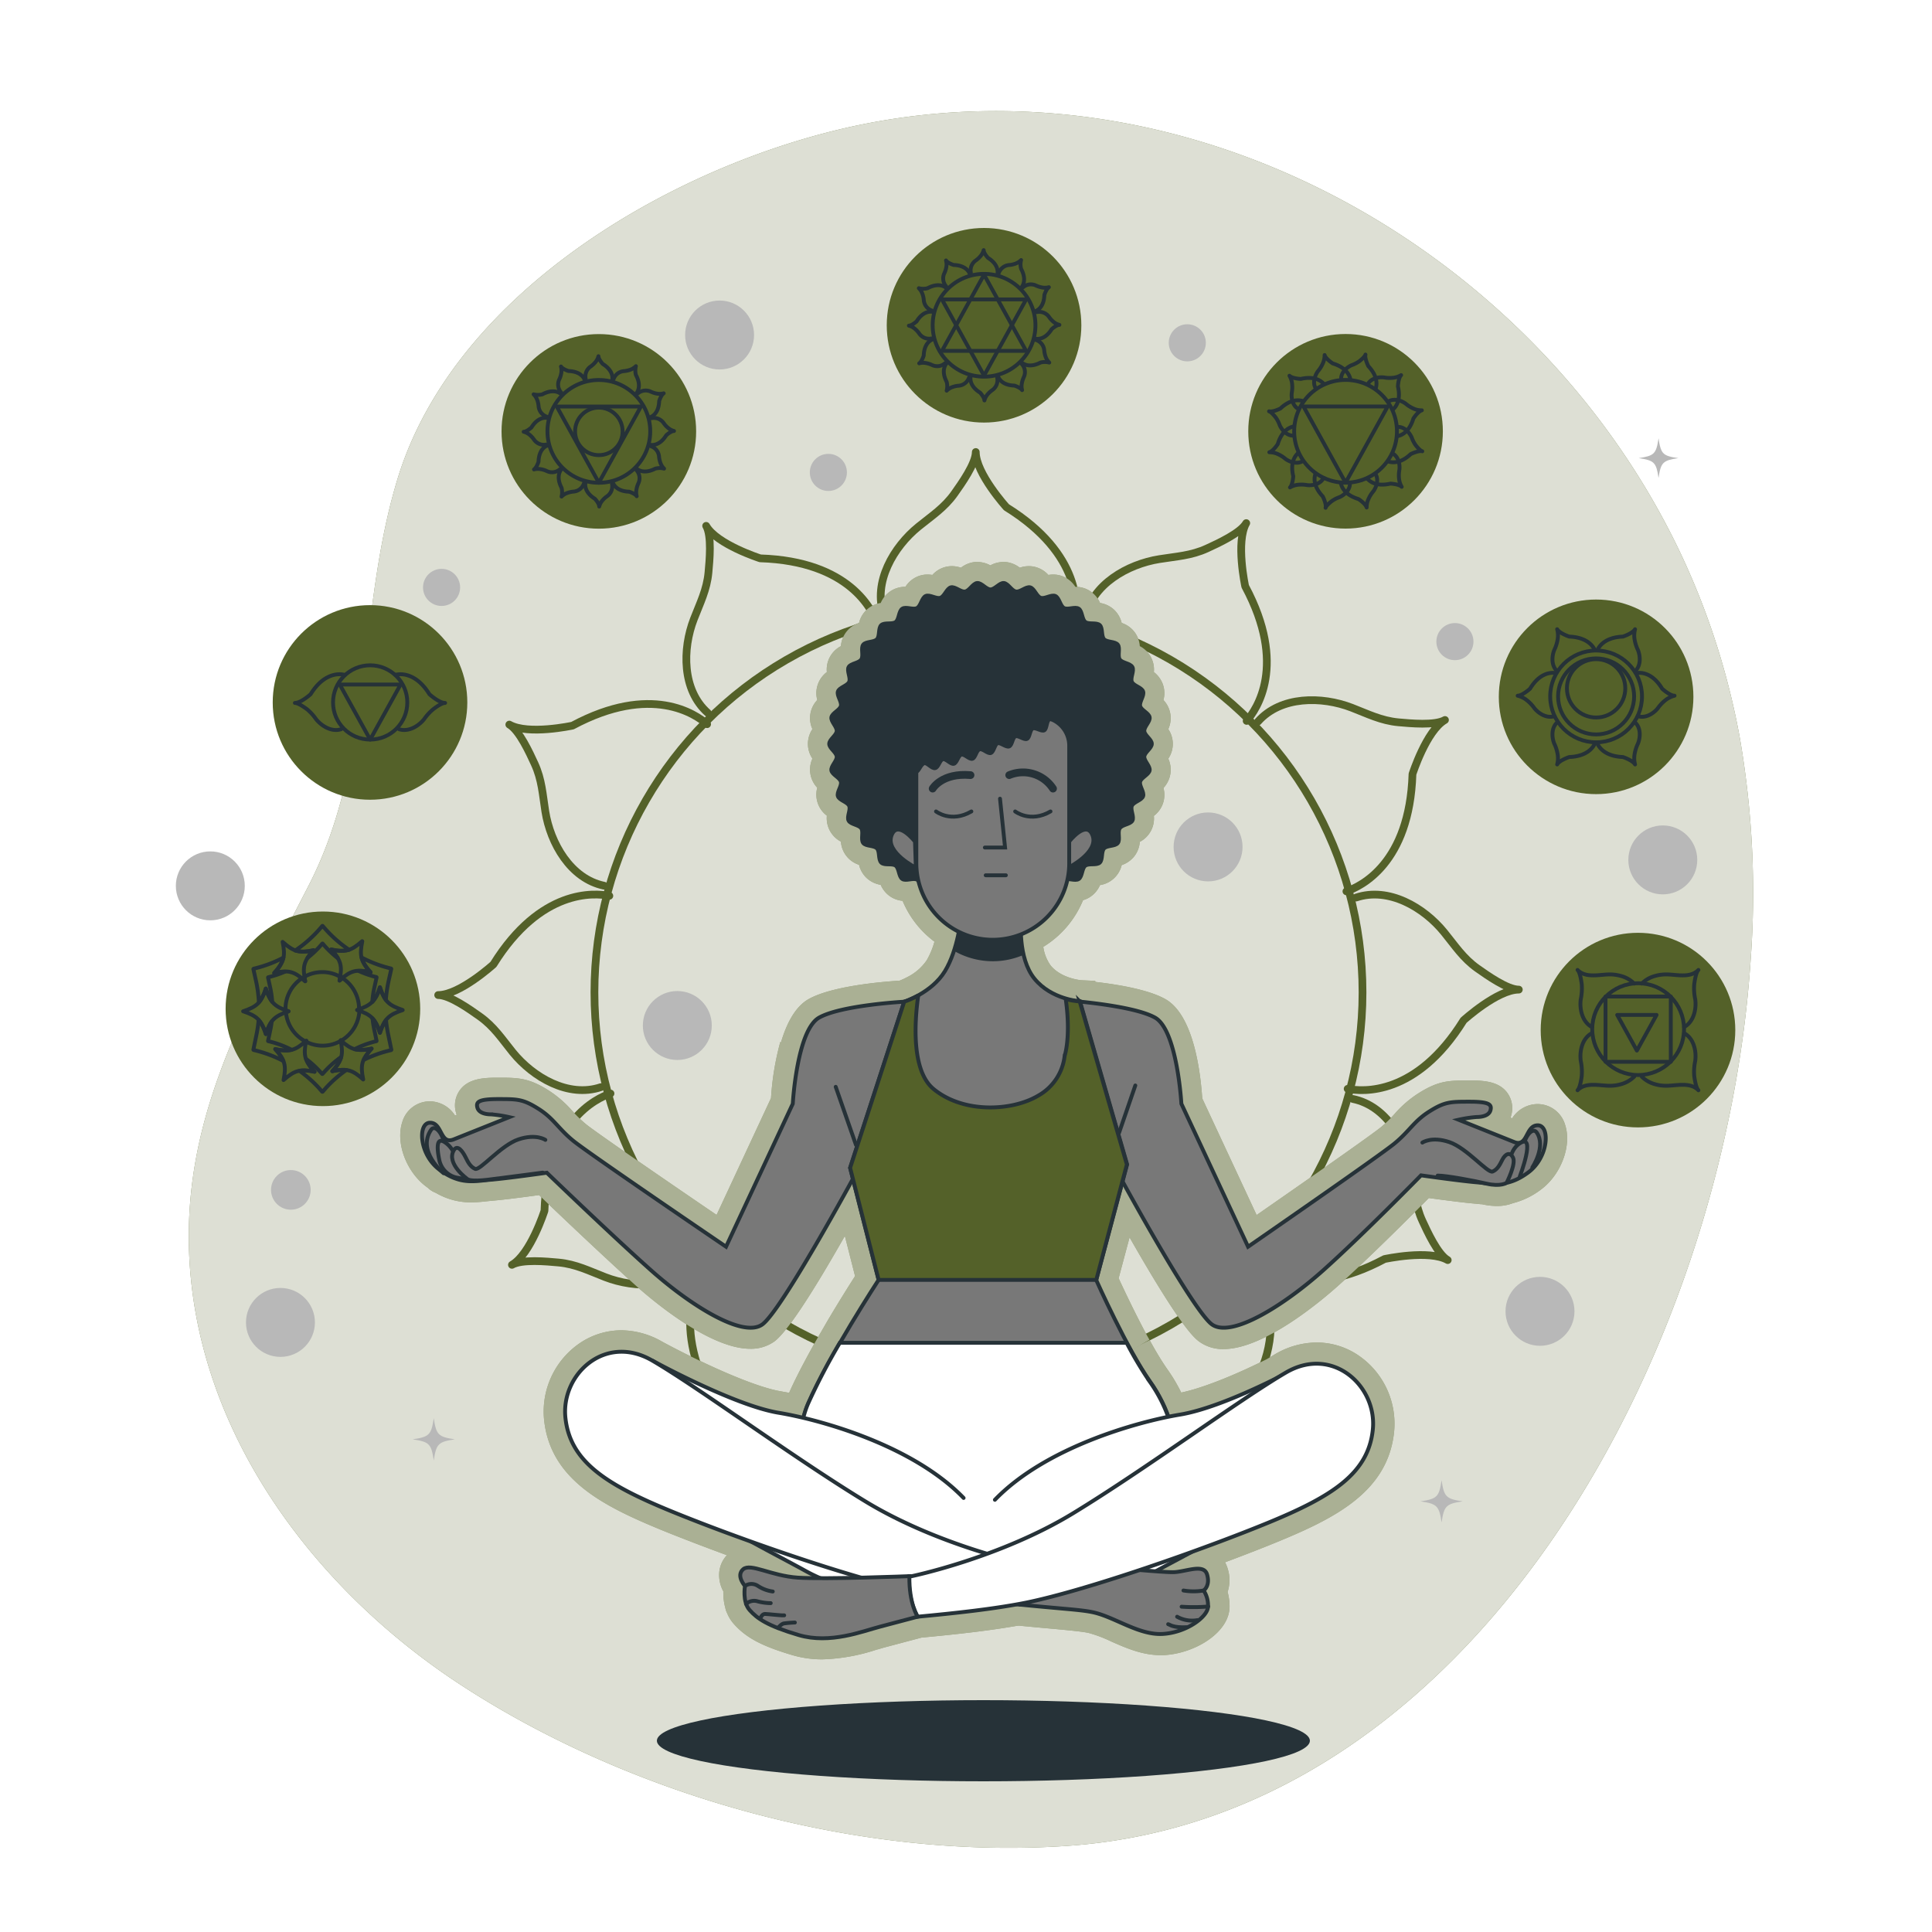 <svg class="animated" id="freepik_stories-chakras" xmlns="http://www.w3.org/2000/svg" viewBox="0 0 500 500" version="1.1" xmlns:xlink="http://www.w3.org/1999/xlink" xmlns:svgjs="http://svgjs.com/svgjs"><style>svg#freepik_stories-chakras:not(.animated) .animable {opacity: 0;}svg#freepik_stories-chakras.animated #freepik--Chakras--inject-8 {animation: 6s Infinite  linear heartbeat;animation-delay: 2s;}            @keyframes heartbeat {                0% {                    transform: scale(1);                }                10% {                    transform: scale(1.1);                }                30% {                    transform: scale(1);                }                40% {                    transform: scale(1);                }                50% {                    transform: scale(1.1);                }                60% {                    transform: scale(1);                }                100% {                    transform: scale(1);                }            }        </style><g id="freepik--background-simple--inject-8" class="animable" style="transform-origin: 251.282px 253.482px;"><path d="M453.08,248.23a235.35,235.35,0,0,0-2.77-57,192,192,0,0,0-15.72-48.75C397.36,64.74,309.06,14.88,223.25,32.17c-47.34,9.54-105.31,42.68-120.31,91.59-10.61,34.59-6.13,72.44-23,105.29C62.59,262.89,45,292.86,49.6,332.74c4.91,42.72,33.84,80,69.88,103.46,44.74,29.09,103.75,45.22,157,41.49C381.15,470.35,446.31,351.05,453.08,248.23Z" style="fill: rgb(84, 97, 41); transform-origin: 251.282px 253.482px;" id="el2138m23q4x1i" class="animable"></path><g id="el8u2kdl9bmbf"><path d="M453.08,248.23a235.35,235.35,0,0,0-2.77-57,192,192,0,0,0-15.72-48.75C397.36,64.74,309.06,14.88,223.25,32.17c-47.34,9.54-105.31,42.68-120.31,91.59-10.61,34.59-6.13,72.44-23,105.29C62.59,262.89,45,292.86,49.6,332.74c4.91,42.72,33.84,80,69.88,103.46,44.74,29.09,103.75,45.22,157,41.49C381.15,470.35,446.31,351.05,453.08,248.23Z" style="fill: rgb(255, 255, 255); opacity: 0.8; transform-origin: 251.282px 253.482px;" class="animable"></path></g></g><g id="freepik--Shadow--inject-8" class="animable" style="transform-origin: 254.5px 450.5px;"><ellipse cx="254.5" cy="450.5" rx="84.5" ry="10.5" style="fill: rgb(38, 50, 56); transform-origin: 254.5px 450.5px;" id="el77ifqm5nm9x" class="animable"></ellipse></g><g id="freepik--Stars--inject-8" class="animable" style="transform-origin: 242.38px 234.522px;"><circle cx="398.55" cy="339.37" r="8.92" style="fill: rgb(184, 184, 184); transform-origin: 398.55px 339.37px;" id="elm35pf2lpld" class="animable"></circle><g id="elgxfzt4y4b9p"><circle cx="54.43" cy="229.26" r="8.92" style="fill: rgb(184, 184, 184); transform-origin: 54.43px 229.26px; transform: rotate(-45deg);" class="animable"></circle></g><g id="elpfh4fuxw3hr"><circle cx="175.29" cy="265.4" r="8.92" style="fill: rgb(184, 184, 184); transform-origin: 175.29px 265.4px; transform: rotate(-45deg);" class="animable"></circle></g><g id="el5dpkj9v2pcb"><circle cx="72.58" cy="342.24" r="8.92" style="fill: rgb(184, 184, 184); transform-origin: 72.58px 342.24px; transform: rotate(-45deg);" class="animable"></circle></g><g id="ela2hitnejmyv"><circle cx="312.65" cy="219.18" r="8.92" style="fill: rgb(184, 184, 184); transform-origin: 312.65px 219.18px; transform: rotate(-75.81deg);" class="animable"></circle></g><g id="elz3a9hybnnar"><circle cx="186.23" cy="86.7" r="8.92" style="fill: rgb(184, 184, 184); transform-origin: 186.23px 86.7px; transform: rotate(-22.63deg);" class="animable"></circle></g><g id="el1ix3f26kiey"><circle cx="430.33" cy="222.54" r="8.92" style="fill: rgb(184, 184, 184); transform-origin: 430.33px 222.54px; transform: rotate(-45deg);" class="animable"></circle></g><path d="M434.36,118.56c-4,.6-4.53,1.09-5.13,5.13-.6-4-1.09-4.53-5.13-5.13,4-.6,4.53-1.09,5.13-5.13C429.83,117.47,430.32,118,434.36,118.56Z" style="fill: rgb(184, 184, 184); transform-origin: 429.23px 118.56px;" id="elpw2eabytzfr" class="animable"></path><circle cx="75.27" cy="307.94" r="5.13" style="fill: rgb(184, 184, 184); transform-origin: 75.27px 307.94px;" id="el6jb42vigfvl" class="animable"></circle><circle cx="214.38" cy="122.26" r="4.8" style="fill: rgb(184, 184, 184); transform-origin: 214.38px 122.26px;" id="elaby59fk42eq" class="animable"></circle><circle cx="376.53" cy="166.05" r="4.8" style="fill: rgb(184, 184, 184); transform-origin: 376.53px 166.05px;" id="eld2h5yf5nfbs" class="animable"></circle><circle cx="114.28" cy="152.02" r="4.8" style="fill: rgb(184, 184, 184); transform-origin: 114.28px 152.02px;" id="elhg1x4j5shvb" class="animable"></circle><circle cx="307.27" cy="88.72" r="4.8" style="fill: rgb(184, 184, 184); transform-origin: 307.27px 88.72px;" id="el0izjkxysrt0v" class="animable"></circle><path d="M378.55,388.55c-4.31.64-4.83,1.16-5.47,5.46-.64-4.3-1.16-4.82-5.47-5.46,4.31-.64,4.83-1.16,5.47-5.47C373.72,387.39,374.24,387.91,378.55,388.55Z" style="fill: rgb(184, 184, 184); transform-origin: 373.08px 388.545px;" id="el9ioskcc4v9h" class="animable"></path><path d="M117.73,372.5c-4.31.64-4.83,1.16-5.47,5.46-.64-4.3-1.16-4.82-5.47-5.46,4.31-.64,4.83-1.16,5.47-5.47C112.9,371.34,113.42,371.86,117.73,372.5Z" style="fill: rgb(184, 184, 184); transform-origin: 112.26px 372.495px;" id="ell1evhzcvjt" class="animable"></path></g><g id="freepik--Chakras--inject-8" class="animable" style="transform-origin: 256.424px 223.922px;"><path d="M278.21,161.28c.76-3.82,1.93-17.77-17.74-30,0,0-7.94-8.74-7.94-14.3,0,3-3.76,8.27-5.52,10.75-2.6,3.68-5.89,5.79-9.31,8.57-6.44,5.23-11.83,14.36-9,22.8" style="fill: none; stroke: rgb(84, 97, 41); stroke-linecap: round; stroke-linejoin: round; stroke-width: 2px; transform-origin: 253.237px 139.13px;" id="elc38wx063yr4" class="animable"></path><path d="M227.09,161.59c-1.25-3.69-7.21-16.35-30.34-17.09,0,0-11.26-3.6-14-8.41,1.5,2.59.88,9,.6,12.06-.41,4.49-2.21,8-3.78,12.07-3,7.76-3.06,18.36,3.59,24.26" style="fill: none; stroke: rgb(84, 97, 41); stroke-linecap: round; stroke-linejoin: round; stroke-width: 2px; transform-origin: 202.356px 160.285px;" id="el62q0aogyg74" class="animable"></path><path d="M183,187.42c-2.93-2.57-14.42-10.56-34.83.37,0,0-11.54,2.51-16.36-.27,2.6,1.5,5.28,7.39,6.55,10.15,1.89,4.1,2.08,8,2.77,12.34,1.31,8.21,6.52,17.43,15.24,19.22" style="fill: none; stroke: rgb(84, 97, 41); stroke-linecap: round; stroke-linejoin: round; stroke-width: 2px; transform-origin: 157.405px 205.71px;" id="el0x8s35i2fjv" class="animable"></path><path d="M157.7,231.84c-3.83-.76-17.77-1.93-30,17.74,0,0-8.74,7.94-14.3,7.94,3,0,8.26,3.76,10.74,5.52,3.69,2.6,5.8,5.89,8.57,9.31,5.24,6.44,14.36,11.83,22.8,9" style="fill: none; stroke: rgb(84, 97, 41); stroke-linecap: round; stroke-linejoin: round; stroke-width: 2px; transform-origin: 135.55px 256.813px;" id="elblvu4s3vi7t" class="animable"></path><path d="M158,283c-3.69,1.25-16.36,7.21-17.09,30.34,0,0-3.6,11.26-8.42,14,2.6-1.5,9-.88,12.06-.6,4.5.41,8,2.21,12.08,3.78,7.76,3,18.35,3.06,24.26-3.59" style="fill: none; stroke: rgb(84, 97, 41); stroke-linecap: round; stroke-linejoin: round; stroke-width: 2px; transform-origin: 156.69px 307.734px;" id="el2cwwdhrmx8y" class="animable"></path><path d="M183.84,327.07c-2.58,2.93-10.56,14.42.37,34.82,0,0,2.51,11.55-.27,16.37,1.5-2.6,7.39-5.28,10.14-6.56,4.1-1.88,8-2.07,12.35-2.76,8.2-1.31,17.43-6.52,19.21-15.24" style="fill: none; stroke: rgb(84, 97, 41); stroke-linecap: round; stroke-linejoin: round; stroke-width: 2px; transform-origin: 202.124px 352.665px;" id="el2tydwc6icmy" class="animable"></path><path d="M228.26,352.35c-.77,3.83-1.94,17.77,17.73,30,0,0,7.95,8.74,7.95,14.3,0-3,3.76-8.26,5.51-10.74,2.6-3.69,5.9-5.8,9.31-8.57,6.45-5.24,11.83-14.36,9-22.8" style="fill: none; stroke: rgb(84, 97, 41); stroke-linecap: round; stroke-linejoin: round; stroke-width: 2px; transform-origin: 253.226px 374.5px;" id="elhnaab60pjy" class="animable"></path><path d="M279.37,352c1.25,3.69,7.21,16.36,30.35,17.09,0,0,11.25,3.6,14,8.42-1.5-2.6-.87-9-.6-12.06.42-4.5,2.21-8,3.78-12.08,3-7.76,3.07-18.35-3.59-24.26" style="fill: none; stroke: rgb(84, 97, 41); stroke-linecap: round; stroke-linejoin: round; stroke-width: 2px; transform-origin: 304.11px 353.31px;" id="el9g9utjzmpzo" class="animable"></path><path d="M323.48,326.21c2.93,2.58,14.42,10.56,34.83-.37,0,0,11.54-2.51,16.36.27-2.6-1.5-5.28-7.39-6.55-10.14-1.89-4.1-2.07-8-2.77-12.35-1.31-8.2-6.52-17.43-15.23-19.21" style="fill: none; stroke: rgb(84, 97, 41); stroke-linecap: round; stroke-linejoin: round; stroke-width: 2px; transform-origin: 349.075px 307.926px;" id="el9njh3u3b1xh" class="animable"></path><path d="M348.77,281.79c3.82.77,17.77,1.94,30-17.73,0,0,8.74-7.95,14.3-7.95-3,0-8.27-3.76-10.75-5.51-3.68-2.61-5.79-5.9-8.57-9.31-5.23-6.45-14.36-11.83-22.8-9" style="fill: none; stroke: rgb(84, 97, 41); stroke-linecap: round; stroke-linejoin: round; stroke-width: 2px; transform-origin: 370.92px 256.824px;" id="elypigmxe2t4q" class="animable"></path><path d="M348.45,230.68c3.7-1.25,16.36-7.21,17.1-30.35,0,0,3.6-11.25,8.41-14-2.59,1.5-9,.87-12.06.6-4.49-.42-8-2.21-12.07-3.78-7.76-3-18.36-3.07-24.26,3.59" style="fill: none; stroke: rgb(84, 97, 41); stroke-linecap: round; stroke-linejoin: round; stroke-width: 2px; transform-origin: 349.765px 205.94px;" id="elpsyf32p9gs" class="animable"></path><path d="M322.63,186.57c2.57-2.93,10.56-14.42-.37-34.83,0,0-2.51-11.54.27-16.36-1.5,2.6-7.39,5.28-10.15,6.55-4.1,1.89-8,2.07-12.34,2.77-8.21,1.31-17.43,6.52-19.22,15.23" style="fill: none; stroke: rgb(84, 97, 41); stroke-linecap: round; stroke-linejoin: round; stroke-width: 2px; transform-origin: 304.34px 160.975px;" id="el0ramya7yutol" class="animable"></path><circle cx="253.23" cy="256.82" r="99.39" style="fill: none; stroke: rgb(84, 97, 41); stroke-linecap: round; stroke-linejoin: round; stroke-width: 2px; transform-origin: 253.23px 256.82px;" id="el75wyawkqohk" class="animable"></circle><g id="elp8zvlxq8di"><circle cx="83.57" cy="261.08" r="25.18" style="fill: rgb(84, 97, 41); transform-origin: 83.57px 261.08px; transform: rotate(-13.13deg);" class="animable"></circle></g><path d="M95.91,251.64a13.52,13.52,0,0,0-3.08-.35,26,26,0,0,0,4.32,1.52l.25.06a.08.08,0,0,1,.06.09l-.55,2.49a25.55,25.55,0,0,0-.56,3.88,9.5,9.5,0,0,0,2-3.8,11.72,11.72,0,0,0,1.51,3.24,34.63,34.63,0,0,1,.7-4.84l.7-3.16a.09.09,0,0,0-.07-.12l-.32-.08a32.83,32.83,0,0,1-7.3-2.78A9.13,9.13,0,0,0,95.91,251.64Z" style="fill: none; stroke: rgb(38, 50, 56); stroke-linecap: round; stroke-linejoin: round; transform-origin: 97.048px 253.56px;" id="elmhrtowpurgh" class="animable"></path><path d="M81.14,245.91a16.86,16.86,0,0,0-1.56,2,25.68,25.68,0,0,0,3.72-3.58l.1-.11a.07.07,0,0,1,.12,0A26,26,0,0,0,87.44,248a13.84,13.84,0,0,0-1.71-2.27,8.82,8.82,0,0,0,4.62.07,32.53,32.53,0,0,1-6.81-6.14h0a.09.09,0,0,0-.15,0l-.13.15A32.69,32.69,0,0,1,76.39,246,8.55,8.55,0,0,0,81.14,245.91Z" style="fill: none; stroke: rgb(38, 50, 56); stroke-linecap: round; stroke-linejoin: round; transform-origin: 83.37px 243.81px;" id="elzalmn2joicc" class="animable"></path><path d="M92.46,261.41l.46-.16c0-.06,0-.11,0-.17a9.49,9.49,0,0,0-4.28-7.94c-.25.2-.5.41-.77.65.07-.36.13-.69.18-1a9.47,9.47,0,0,0-9.28,0c.06.37.13.75.21,1.17-.32-.28-.61-.52-.89-.75a9.5,9.5,0,0,0-4.2,7.89c0,.12,0,.25,0,.37l.76.27L74,262a9.51,9.51,0,0,0,5.1,7.54c.07-.06.14-.11.21-.18,0,.09,0,.17-.05.26a9.45,9.45,0,0,0,9-.29s0-.08,0-.12l.09.08a9.49,9.49,0,0,0,4.66-7.7Z" style="fill: none; stroke: rgb(38, 50, 56); stroke-linecap: round; stroke-linejoin: round; transform-origin: 83.45px 261.098px;" id="el484bnk2p8bv" class="animable"></path><path d="M67,259.42a10.33,10.33,0,0,0,1.78-3.58,10.89,10.89,0,0,0,1.67,3.44,23.88,23.88,0,0,0-.55-3.83L69.37,253a.08.08,0,0,1,.06-.09l.35-.09a25.75,25.75,0,0,0,3.94-1.34,15.15,15.15,0,0,0-2.76.35,8.74,8.74,0,0,0,2.39-4,32.57,32.57,0,0,1-7.25,2.76l-.45.11a.1.1,0,0,0-.07.12l.7,3.16A34,34,0,0,1,67,259.42Z" style="fill: none; stroke: rgb(38, 50, 56); stroke-linecap: round; stroke-linejoin: round; transform-origin: 69.649px 253.625px;" id="elht3jtz469ig" class="animable"></path><path d="M71.23,271.49a9.62,9.62,0,0,0,4.23.19,26.09,26.09,0,0,0-5.72-2.15l-.31-.07a.08.08,0,0,1-.06-.09l.63-3c.14-.67.24-1.34.32-2a11.93,11.93,0,0,0-1.52,3.25,9.82,9.82,0,0,0-1.87-3.67,31.33,31.33,0,0,1-.56,3.85l-.79,3.82a.1.1,0,0,0,.07.12l.4.1a32.75,32.75,0,0,1,7.28,2.74A11,11,0,0,0,71.23,271.49Z" style="fill: none; stroke: rgb(38, 50, 56); stroke-linecap: round; stroke-linejoin: round; transform-origin: 70.519px 269.265px;" id="el58qqjmk0cje" class="animable"></path><path d="M99.9,264a11.57,11.57,0,0,0-1.56,3.3,9.76,9.76,0,0,0-1.93-3.73,26.64,26.64,0,0,0,.42,2.8l.63,3a.08.08,0,0,1-.06.09l-.31.07a25.93,25.93,0,0,0-5.33,2,9.21,9.21,0,0,0,4.42-.14,12,12,0,0,0-2,2.88,32.81,32.81,0,0,1,6.63-2.4l.4-.1a.09.09,0,0,0,.07-.12l-.79-3.82A34.62,34.62,0,0,1,99.9,264Z" style="fill: none; stroke: rgb(38, 50, 56); stroke-linecap: round; stroke-linejoin: round; transform-origin: 96.523px 268.92px;" id="elo061yu66a4m" class="animable"></path><path d="M86,277.22a9.4,9.4,0,0,0,2.31-3.69,26.54,26.54,0,0,0-4.15,3.64l-.69.75a.08.08,0,0,1-.11,0l-.69-.75a26.22,26.22,0,0,0-3.46-3.12,10.27,10.27,0,0,0,2.2,3.32,10.42,10.42,0,0,0-3.92-.25,32.42,32.42,0,0,1,5,4.4l.87,1a.11.11,0,0,0,.15,0l.87-1a32.73,32.73,0,0,1,5.25-4.6A11.55,11.55,0,0,0,86,277.22Z" style="fill: none; stroke: rgb(38, 50, 56); stroke-linecap: round; stroke-linejoin: round; transform-origin: 83.56px 278.04px;" id="elysw4vsa6p4" class="animable"></path><path d="M81.14,245.91c-2.54,2.89-2.91,4.26-2.15,8-2.89-2.54-4.25-2.91-8-2.15,2.55-2.89,2.91-4.25,2.15-8C76,246.31,77.37,246.67,81.14,245.91ZM62.92,261.72c3.65,1.23,4.65,2.23,5.88,5.88C70,264,71,263,74.68,261.72c-3.65-1.23-4.65-2.23-5.88-5.88C67.57,259.49,66.57,260.49,62.92,261.72Zm10.46,17.8c2.89-2.54,4.25-2.91,8-2.15-2.54-2.89-2.91-4.25-2.15-8-2.89,2.55-4.26,2.91-8,2.15C73.77,274.38,74.14,275.75,73.38,279.52ZM94,279.37c-.76-3.78-.39-5.14,2.15-8-3.78.76-5.14.39-8-2.15.76,3.77.39,5.14-2.15,8C89.77,276.46,91.14,276.82,94,279.37Zm10.19-18c-3.65-1.23-4.65-2.23-5.88-5.88-1.23,3.65-2.23,4.65-5.88,5.88,3.65,1.23,4.65,2.23,5.88,5.88C99.57,263.64,100.57,262.64,104.22,261.41Zm-10.46-17.8c-2.89,2.54-4.25,2.91-8,2.15,2.54,2.89,2.91,4.25,2.15,8,2.89-2.55,4.26-2.91,8-2.15C93.37,248.75,93,247.38,93.76,243.61Z" style="fill: none; stroke: rgb(38, 50, 56); stroke-linecap: round; stroke-linejoin: round; transform-origin: 83.57px 261.545px;" id="el4ddb30s50qy" class="animable"></path><circle cx="95.76" cy="181.79" r="25.18" style="fill: rgb(84, 97, 41); transform-origin: 95.76px 181.79px;" id="el2zjee25z7ua" class="animable"></circle><g id="eljwyewfjgme8"><circle cx="95.8" cy="181.79" r="9.61" style="fill: none; stroke: rgb(38, 50, 56); stroke-linecap: round; stroke-linejoin: round; transform-origin: 95.8px 181.79px; transform: rotate(-44.24deg);" class="animable"></circle></g><polygon points="95.8 191.4 103.67 177.15 87.93 177.15 95.8 191.4" style="fill: none; stroke: rgb(38, 50, 56); stroke-linecap: round; stroke-linejoin: round; transform-origin: 95.8px 184.275px;" id="el86tuvy8j8e7" class="animable"></polygon><path d="M89.2,174.66s-4.74-1.58-8.81,5c0,0-2.49,2.26-4.07,2.26.85,0,2.35,1.07,3.06,1.57a12.75,12.75,0,0,1,2.43,2.65c1.49,1.83,4.09,3.37,6.49,2.57" style="fill: none; stroke: rgb(38, 50, 56); stroke-linecap: round; stroke-linejoin: round; transform-origin: 82.76px 181.71px;" id="elwkp88df20n" class="animable"></path><path d="M102.31,174.66s4.75-1.58,8.82,5c0,0,2.48,2.26,4.06,2.26-.85,0-2.35,1.07-3,1.57a12.53,12.53,0,0,0-2.44,2.65c-1.49,1.83-4.09,3.37-6.49,2.57" style="fill: none; stroke: rgb(38, 50, 56); stroke-linecap: round; stroke-linejoin: round; transform-origin: 108.75px 181.71px;" id="elekxqnsskhiq" class="animable"></path><circle cx="154.98" cy="111.64" r="25.18" style="fill: rgb(84, 97, 41); transform-origin: 154.98px 111.64px;" id="elp0qk2miped" class="animable"></circle><path d="M158.45,98.36c.11-.53.27-2.47-2.46-4.17,0,0-1.11-1.21-1.11-2a3.77,3.77,0,0,1-.77,1.5,6.34,6.34,0,0,1-1.29,1.19,3.08,3.08,0,0,0-1.25,3.17" style="fill: none; stroke: rgb(38, 50, 56); stroke-linecap: round; stroke-linejoin: round; transform-origin: 155px 95.275px;" id="el6h7nor6shex" class="animable"></path><path d="M151.35,98.4c-.18-.51-1-2.27-4.22-2.38,0,0-1.57-.5-1.95-1.17a3.94,3.94,0,0,1,.08,1.68,6.09,6.09,0,0,1-.53,1.68,3.11,3.11,0,0,0,.5,3.37" style="fill: none; stroke: rgb(38, 50, 56); stroke-linecap: round; stroke-linejoin: round; transform-origin: 147.897px 98.215px;" id="elhpukjebsuwn" class="animable"></path><path d="M145.21,102c-.4-.36-2-1.47-4.84.05a4.48,4.48,0,0,1-2.27,0,3.74,3.74,0,0,1,.91,1.41,5.89,5.89,0,0,1,.38,1.71,3.12,3.12,0,0,0,2.12,2.67" style="fill: none; stroke: rgb(38, 50, 56); stroke-linecap: round; stroke-linejoin: round; transform-origin: 141.655px 104.556px;" id="el0ycm2scpat4g" class="animable"></path><path d="M141.7,108.17c-.53-.11-2.47-.27-4.17,2.46,0,0-1.21,1.11-2,1.11a3.88,3.88,0,0,1,1.5.76,6.14,6.14,0,0,1,1.19,1.3,3.11,3.11,0,0,0,3.17,1.25" style="fill: none; stroke: rgb(38, 50, 56); stroke-linecap: round; stroke-linejoin: round; transform-origin: 138.615px 111.618px;" id="eliv4ghq14fnn" class="animable"></path><path d="M141.74,115.27c-.51.17-2.27,1-2.37,4.22,0,0-.5,1.56-1.17,2a3.73,3.73,0,0,1,1.67-.08,5.76,5.76,0,0,1,1.68.52,3.09,3.09,0,0,0,3.37-.5" style="fill: none; stroke: rgb(38, 50, 56); stroke-linecap: round; stroke-linejoin: round; transform-origin: 141.56px 118.745px;" id="el2yhzzok461w" class="animable"></path><path d="M145.33,121.4c-.36.41-1.47,2,0,4.84a4.52,4.52,0,0,1,0,2.28,3.62,3.62,0,0,1,1.41-.91,6.33,6.33,0,0,1,1.71-.39,3.08,3.08,0,0,0,2.67-2.11" style="fill: none; stroke: rgb(38, 50, 56); stroke-linecap: round; stroke-linejoin: round; transform-origin: 147.855px 124.96px;" id="elahhhcnlj9ng" class="animable"></path><path d="M151.51,124.92c-.11.53-.27,2.47,2.46,4.17,0,0,1.11,1.21,1.11,2a3.84,3.84,0,0,1,.76-1.49,6.12,6.12,0,0,1,1.3-1.19,3.12,3.12,0,0,0,1.25-3.17" style="fill: none; stroke: rgb(38, 50, 56); stroke-linecap: round; stroke-linejoin: round; transform-origin: 154.957px 128.005px;" id="el7fojynbz8k9" class="animable"></path><path d="M158.61,124.87c.18.52,1,2.28,4.22,2.38,0,0,1.57.5,1.95,1.17a3.78,3.78,0,0,1-.08-1.68,6.68,6.68,0,0,1,.52-1.68,3.08,3.08,0,0,0-.5-3.37" style="fill: none; stroke: rgb(38, 50, 56); stroke-linecap: round; stroke-linejoin: round; transform-origin: 162.061px 125.055px;" id="el31vwb2tsfwi" class="animable"></path><path d="M164.74,121.28c.41.36,2,1.47,4.85,0a4.39,4.39,0,0,1,2.27,0,3.9,3.9,0,0,1-.91-1.41,6.32,6.32,0,0,1-.39-1.72,3.09,3.09,0,0,0-2.11-2.67" style="fill: none; stroke: rgb(38, 50, 56); stroke-linecap: round; stroke-linejoin: round; transform-origin: 168.3px 118.75px;" id="elh4fobw72nwp" class="animable"></path><path d="M168.26,115.11c.53.11,2.47.27,4.17-2.47,0,0,1.21-1.1,2-1.1a3.8,3.8,0,0,1-1.49-.77,6.07,6.07,0,0,1-1.19-1.29,3.08,3.08,0,0,0-3.17-1.25" style="fill: none; stroke: rgb(38, 50, 56); stroke-linecap: round; stroke-linejoin: round; transform-origin: 171.345px 111.66px;" id="elwayifqu66r" class="animable"></path><path d="M168.22,108c.51-.17,2.27-1,2.37-4.21,0,0,.5-1.57,1.17-2a3.77,3.77,0,0,1-1.68.09,6.14,6.14,0,0,1-1.67-.53,3.13,3.13,0,0,0-3.38.5" style="fill: none; stroke: rgb(38, 50, 56); stroke-linecap: round; stroke-linejoin: round; transform-origin: 168.395px 104.532px;" id="el8m2hk9ee8ke" class="animable"></path><path d="M164.63,101.87c.35-.4,1.46-2-.06-4.84a4.51,4.51,0,0,1,0-2.27,3.9,3.9,0,0,1-1.41.91,6,6,0,0,1-1.72.38,3.1,3.1,0,0,0-2.67,2.12" style="fill: none; stroke: rgb(38, 50, 56); stroke-linecap: round; stroke-linejoin: round; transform-origin: 162.06px 98.315px;" id="el1jw0uzd7nnq" class="animable"></path><circle cx="154.98" cy="111.64" r="13.3" style="fill: none; stroke: rgb(38, 50, 56); stroke-linecap: round; stroke-linejoin: round; transform-origin: 154.98px 111.64px;" id="elofvyh8f4vkg" class="animable"></circle><circle cx="154.98" cy="111.64" r="6.15" style="fill: none; stroke: rgb(38, 50, 56); stroke-linecap: round; stroke-linejoin: round; transform-origin: 154.98px 111.64px;" id="elyjggntwrcl" class="animable"></circle><polygon points="154.98 124.93 165.87 105.21 144.09 105.21 154.98 124.93" style="fill: none; stroke: rgb(38, 50, 56); stroke-linecap: round; stroke-linejoin: round; transform-origin: 154.98px 115.07px;" id="elkdfi4d2hzm" class="animable"></polygon><circle cx="348.23" cy="111.62" r="25.18" style="fill: rgb(84, 97, 41); transform-origin: 348.23px 111.62px;" id="el0dq9s4tlvl4" class="animable"></circle><circle cx="348.23" cy="111.62" r="13.3" style="fill: none; stroke: rgb(38, 50, 56); stroke-linecap: round; stroke-linejoin: round; transform-origin: 348.23px 111.62px;" id="el67pt5u5xi4" class="animable"></circle><path d="M349.49,98.22c-.18-1-1-3.07-4.57-4.16,0,0-1.84-1.18-2.11-2.18a5.21,5.21,0,0,1-.47,2.19,8,8,0,0,1-1.26,2c-.9,1.25-1.43,3.15-.52,4.52" style="fill: none; stroke: rgb(38, 50, 56); stroke-linecap: round; stroke-linejoin: round; transform-origin: 344.789px 96.235px;" id="elek2s45van7c" class="animable"></path><path d="M342.63,99.39c-.65-.77-2.4-2.17-6-1.32,0,0-2.19-.1-2.92-.83a5.15,5.15,0,0,1,.69,2.13,8.43,8.43,0,0,1-.1,2.35c-.16,1.53.33,3.43,1.81,4.17" style="fill: none; stroke: rgb(38, 50, 56); stroke-linecap: round; stroke-linejoin: round; transform-origin: 338.17px 101.565px;" id="elf3qrfib0e8c" class="animable"></path><path d="M337.26,103.83c-.95-.34-3.15-.68-5.88,1.88,0,0-1.95,1-2.95.74.54.14,1.3,1.07,1.66,1.5a7.8,7.8,0,0,1,1.09,2.08c.63,1.41,2,2.81,3.65,2.71" style="fill: none; stroke: rgb(38, 50, 56); stroke-linecap: round; stroke-linejoin: round; transform-origin: 332.845px 108.171px;" id="eluly1b7tr0ej" class="animable"></path><path d="M334.84,110.36c-1,.17-3.08,1-4.16,4.57,0,0-1.18,1.84-2.18,2.11a5.21,5.21,0,0,1,2.19.47,8.21,8.21,0,0,1,2,1.26c1.25.9,3.14,1.43,4.52.52" style="fill: none; stroke: rgb(38, 50, 56); stroke-linecap: round; stroke-linejoin: round; transform-origin: 332.855px 115.061px;" id="el610449l9n3v" class="animable"></path><path d="M336,117.22c-.77.65-2.17,2.39-1.31,6,0,0-.11,2.19-.84,2.92a5.24,5.24,0,0,1,2.14-.69,8.34,8.34,0,0,1,2.34.1c1.54.16,3.44-.33,4.18-1.81" style="fill: none; stroke: rgb(38, 50, 56); stroke-linecap: round; stroke-linejoin: round; transform-origin: 338.18px 121.68px;" id="el3j3ydsomr0s" class="animable"></path><path d="M340.45,122.58c-.35,1-.69,3.16,1.88,5.89,0,0,1,1.95.73,2.95.15-.54,1.07-1.3,1.51-1.66a7.8,7.8,0,0,1,2.08-1.09c1.4-.63,2.81-2,2.71-3.66" style="fill: none; stroke: rgb(38, 50, 56); stroke-linecap: round; stroke-linejoin: round; transform-origin: 344.788px 127px;" id="elxkyf4z2vfh8" class="animable"></path><path d="M347,125c.18,1,1,3.07,4.58,4.16,0,0,1.84,1.18,2.11,2.18a4.92,4.92,0,0,1,.47-2.19,8,8,0,0,1,1.26-2c.9-1.25,1.43-3.15.52-4.52" style="fill: none; stroke: rgb(38, 50, 56); stroke-linecap: round; stroke-linejoin: round; transform-origin: 351.706px 126.985px;" id="el0uhykircuvi" class="animable"></path><path d="M353.84,123.84c.65.78,2.39,2.17,6,1.32,0,0,2.19.1,2.92.83a5,5,0,0,1-.69-2.13,8,8,0,0,1,.1-2.34c.16-1.54-.33-3.44-1.81-4.18" style="fill: none; stroke: rgb(38, 50, 56); stroke-linecap: round; stroke-linejoin: round; transform-origin: 358.3px 121.665px;" id="el8d6e7e1wp5c" class="animable"></path><path d="M359.2,119.4c.95.35,3.16.69,5.89-1.88,0,0,2-1,3-.73-.54-.15-1.31-1.07-1.67-1.51a8.07,8.07,0,0,1-1.08-2.08c-.63-1.4-2-2.81-3.66-2.71" style="fill: none; stroke: rgb(38, 50, 56); stroke-linecap: round; stroke-linejoin: round; transform-origin: 363.645px 115.062px;" id="elwdouakdot8" class="animable"></path><path d="M361.63,112.88c1-.18,3.07-1,4.16-4.58,0,0,1.18-1.84,2.18-2.11a4.92,4.92,0,0,1-2.19-.47,8.08,8.08,0,0,1-2-1.26c-1.24-.9-3.14-1.43-4.52-.52" style="fill: none; stroke: rgb(38, 50, 56); stroke-linecap: round; stroke-linejoin: round; transform-origin: 363.615px 108.174px;" id="elzqjksze1y3" class="animable"></path><path d="M360.46,106c.77-.65,2.17-2.39,1.32-6,0,0,.1-2.19.83-2.92a5.05,5.05,0,0,1-2.13.69,8,8,0,0,1-2.35-.1c-1.53-.16-3.43.33-4.17,1.81" style="fill: none; stroke: rgb(38, 50, 56); stroke-linecap: round; stroke-linejoin: round; transform-origin: 358.285px 101.54px;" id="eluln595l3yyr" class="animable"></path><path d="M356,100.65c.34-1,.68-3.16-1.88-5.89,0,0-1-2-.74-3-.14.54-1.07,1.3-1.5,1.66a8,8,0,0,1-2.08,1.09c-1.41.63-2.81,2-2.71,3.66" style="fill: none; stroke: rgb(38, 50, 56); stroke-linecap: round; stroke-linejoin: round; transform-origin: 351.659px 96.205px;" id="elzdesybl5qs8" class="animable"></path><polygon points="348.23 124.91 359.13 105.19 337.34 105.19 348.23 124.91" style="fill: none; stroke: rgb(38, 50, 56); stroke-linecap: round; stroke-linejoin: round; transform-origin: 348.235px 115.05px;" id="eldu8bj1iapsq" class="animable"></polygon><g id="el9eyr1o4d6og"><circle cx="254.67" cy="84.18" r="25.18" style="fill: rgb(84, 97, 41); transform-origin: 254.67px 84.18px; transform: rotate(-67.13deg);" class="animable"></circle></g><path d="M258.14,70.9c.11-.53.27-2.47-2.46-4.17,0,0-1.11-1.21-1.11-2a3.77,3.77,0,0,1-.77,1.5,6.34,6.34,0,0,1-1.29,1.19,3.1,3.1,0,0,0-1.25,3.17" style="fill: none; stroke: rgb(38, 50, 56); stroke-linecap: round; stroke-linejoin: round; transform-origin: 254.691px 67.815px;" id="elg8x79g2dikk" class="animable"></path><path d="M251,70.94c-.18-.51-1-2.27-4.22-2.37,0,0-1.57-.5-1.95-1.17a3.88,3.88,0,0,1,.08,1.67,6.09,6.09,0,0,1-.53,1.68,3.13,3.13,0,0,0,.5,3.38" style="fill: none; stroke: rgb(38, 50, 56); stroke-linecap: round; stroke-linejoin: round; transform-origin: 247.547px 70.765px;" id="elvxmazut7im" class="animable"></path><path d="M244.9,74.53c-.4-.35-2-1.46-4.84.06a4.51,4.51,0,0,1-2.27,0A3.82,3.82,0,0,1,238.7,76a6,6,0,0,1,.38,1.71,3.13,3.13,0,0,0,2.12,2.68" style="fill: none; stroke: rgb(38, 50, 56); stroke-linecap: round; stroke-linejoin: round; transform-origin: 241.345px 77.1px;" id="elwhaja3w123" class="animable"></path><path d="M241.39,80.71c-.53-.11-2.47-.27-4.17,2.46,0,0-1.21,1.11-2,1.11a3.77,3.77,0,0,1,1.5.77,6.09,6.09,0,0,1,1.19,1.29,3.09,3.09,0,0,0,3.17,1.25" style="fill: none; stroke: rgb(38, 50, 56); stroke-linecap: round; stroke-linejoin: round; transform-origin: 238.305px 84.159px;" id="el67mhplus3fn" class="animable"></path><path d="M241.43,87.81c-.51.18-2.27,1-2.37,4.22,0,0-.5,1.57-1.17,2a3.73,3.73,0,0,1,1.67-.08,6.09,6.09,0,0,1,1.68.53,3.11,3.11,0,0,0,3.37-.5" style="fill: none; stroke: rgb(38, 50, 56); stroke-linecap: round; stroke-linejoin: round; transform-origin: 241.25px 91.288px;" id="el07nhqtbrwq7d" class="animable"></path><path d="M245,94c-.36.4-1.47,2,0,4.84a4.48,4.48,0,0,1,0,2.27,3.74,3.74,0,0,1,1.41-.91,6,6,0,0,1,1.71-.38,3.11,3.11,0,0,0,2.67-2.12" style="fill: none; stroke: rgb(38, 50, 56); stroke-linecap: round; stroke-linejoin: round; transform-origin: 247.525px 97.555px;" id="elpr7wv428wj" class="animable"></path><path d="M251.2,97.46c-.11.53-.27,2.47,2.46,4.17,0,0,1.11,1.21,1.11,2a3.88,3.88,0,0,1,.76-1.5,6.39,6.39,0,0,1,1.3-1.19,3.12,3.12,0,0,0,1.25-3.17" style="fill: none; stroke: rgb(38, 50, 56); stroke-linecap: round; stroke-linejoin: round; transform-origin: 254.647px 100.545px;" id="el01yn7lqqantc" class="animable"></path><path d="M258.3,97.42c.18.51,1,2.27,4.22,2.37,0,0,1.57.5,2,1.17a3.73,3.73,0,0,1-.08-1.67,6.43,6.43,0,0,1,.52-1.68,3.07,3.07,0,0,0-.5-3.37" style="fill: none; stroke: rgb(38, 50, 56); stroke-linecap: round; stroke-linejoin: round; transform-origin: 261.777px 97.6px;" id="elwwjzz0b4pzh" class="animable"></path><path d="M264.43,93.83c.41.36,2,1.47,4.85,0a4.48,4.48,0,0,1,2.27,0,3.82,3.82,0,0,1-.91-1.41,6.33,6.33,0,0,1-.39-1.71A3.08,3.08,0,0,0,268.14,88" style="fill: none; stroke: rgb(38, 50, 56); stroke-linecap: round; stroke-linejoin: round; transform-origin: 267.99px 91.285px;" id="elwqdb99x83nr" class="animable"></path><path d="M268,87.65c.53.11,2.47.27,4.17-2.46,0,0,1.21-1.11,2-1.11a3.91,3.91,0,0,1-1.49-.76,6.12,6.12,0,0,1-1.19-1.3,3.12,3.12,0,0,0-3.17-1.25" style="fill: none; stroke: rgb(38, 50, 56); stroke-linecap: round; stroke-linejoin: round; transform-origin: 271.085px 84.203px;" id="elhz3dkomhr2j" class="animable"></path><path d="M267.91,80.55c.51-.18,2.27-1,2.37-4.22,0,0,.5-1.57,1.17-2a3.78,3.78,0,0,1-1.68.08,6.48,6.48,0,0,1-1.67-.52,3.09,3.09,0,0,0-3.38.5" style="fill: none; stroke: rgb(38, 50, 56); stroke-linecap: round; stroke-linejoin: round; transform-origin: 268.085px 77.073px;" id="el0hoqyxg56g2a" class="animable"></path><path d="M264.32,74.42c.35-.41,1.46-2-.06-4.85a4.39,4.39,0,0,1,0-2.27,3.9,3.9,0,0,1-1.41.91,6,6,0,0,1-1.72.38,3.12,3.12,0,0,0-2.67,2.12" style="fill: none; stroke: rgb(38, 50, 56); stroke-linecap: round; stroke-linejoin: round; transform-origin: 261.75px 70.86px;" id="el4l4btzj5hsk" class="animable"></path><circle cx="254.67" cy="84.18" r="13.3" style="fill: none; stroke: rgb(38, 50, 56); stroke-linecap: round; stroke-linejoin: round; transform-origin: 254.67px 84.18px;" id="el1a49g28ds5d" class="animable"></circle><polygon points="254.67 97.21 265.56 77.49 243.78 77.49 254.67 97.21" style="fill: none; stroke: rgb(38, 50, 56); stroke-linecap: round; stroke-linejoin: round; transform-origin: 254.67px 87.35px;" id="elmgml4wakntg" class="animable"></polygon><polygon points="254.67 71.09 243.78 90.81 265.56 90.81 254.67 71.09" style="fill: none; stroke: rgb(38, 50, 56); stroke-linecap: round; stroke-linejoin: round; transform-origin: 254.67px 80.95px;" id="eluneaj17rtb" class="animable"></polygon><g id="el24latafes6j"><circle cx="413.07" cy="180.34" r="25.18" style="fill: rgb(84, 97, 41); transform-origin: 413.07px 180.34px; transform: rotate(-67.13deg);" class="animable"></circle></g><circle cx="413.07" cy="180.23" r="11.88" style="fill: none; stroke: rgb(38, 50, 56); stroke-linecap: round; stroke-linejoin: round; transform-origin: 413.07px 180.23px;" id="eluo6if7lvaa" class="animable"></circle><g id="elxa9hdp9wgcl"><circle cx="413.07" cy="180.23" r="9.84" style="fill: none; stroke: rgb(38, 50, 56); stroke-linecap: round; stroke-linejoin: round; transform-origin: 413.07px 180.23px; transform: rotate(-76.77deg);" class="animable"></circle></g><g id="eleysnugl8ccs"><circle cx="413.07" cy="178.14" r="7.55" style="fill: none; stroke: rgb(38, 50, 56); stroke-linecap: round; stroke-linejoin: round; transform-origin: 413.07px 178.14px; transform: rotate(-76.76deg);" class="animable"></circle></g><path d="M412.74,168.24c-.51-1.11-2.09-3.31-6.62-3.49,0,0-2.52-.83-3.13-1.91a6.15,6.15,0,0,1,.11,2.71,9.91,9.91,0,0,1-.87,2.7c-.68,1.74-.72,4.11.76,5.45" style="fill: none; stroke: rgb(38, 50, 56); stroke-linecap: round; stroke-linejoin: round; transform-origin: 407.258px 168.27px;" id="els1uusdcafi" class="animable"></path><path d="M412.74,192.44c-.51,1.11-2.09,3.3-6.62,3.48,0,0-2.52.83-3.13,1.92a6.15,6.15,0,0,0,.11-2.71,9.87,9.87,0,0,0-.87-2.71c-.68-1.73-.72-4.11.76-5.45" style="fill: none; stroke: rgb(38, 50, 56); stroke-linecap: round; stroke-linejoin: round; transform-origin: 407.258px 192.405px;" id="el3r56oqtx41d" class="animable"></path><path d="M402.22,174.14c-1.21-.09-3.9.22-6.25,4.1,0,0-2,1.8-3.2,1.81a6.17,6.17,0,0,1,2.43,1.21,10.07,10.07,0,0,1,1.94,2.08c1.19,1.43,3.25,2.62,5.14,2" style="fill: none; stroke: rgb(38, 50, 56); stroke-linecap: round; stroke-linejoin: round; transform-origin: 397.525px 179.818px;" id="elx6v2ejmqzme" class="animable"></path><path d="M413.4,168.24c.51-1.11,2.09-3.31,6.61-3.49,0,0,2.52-.83,3.14-1.91a6.15,6.15,0,0,0-.11,2.71,9.91,9.91,0,0,0,.87,2.7c.68,1.74.72,4.11-.76,5.45" style="fill: none; stroke: rgb(38, 50, 56); stroke-linecap: round; stroke-linejoin: round; transform-origin: 418.882px 168.27px;" id="eld812yi5p2z" class="animable"></path><path d="M413.4,192.44c.51,1.11,2.09,3.3,6.61,3.48,0,0,2.52.83,3.14,1.92a6.15,6.15,0,0,1-.11-2.71,9.87,9.87,0,0,1,.87-2.71c.68-1.73.72-4.11-.76-5.45" style="fill: none; stroke: rgb(38, 50, 56); stroke-linecap: round; stroke-linejoin: round; transform-origin: 418.882px 192.405px;" id="elfzvcipe9yl9" class="animable"></path><path d="M423.91,174.14c1.22-.09,3.91.22,6.26,4.1,0,0,1.95,1.8,3.2,1.81a6.17,6.17,0,0,0-2.43,1.21,10.07,10.07,0,0,0-1.94,2.08c-1.19,1.43-3.25,2.62-5.14,2" style="fill: none; stroke: rgb(38, 50, 56); stroke-linecap: round; stroke-linejoin: round; transform-origin: 428.615px 179.818px;" id="elx654v5mgf6p" class="animable"></path><g id="eloi9cnxz0fmk"><circle cx="423.91" cy="266.59" r="25.18" style="fill: rgb(84, 97, 41); transform-origin: 423.91px 266.59px; transform: rotate(-45deg);" class="animable"></circle></g><g id="elay5lr6pdi3k"><circle cx="423.95" cy="266.34" r="11.88" style="fill: none; stroke: rgb(38, 50, 56); stroke-linecap: round; stroke-linejoin: round; transform-origin: 423.95px 266.34px; transform: rotate(-27.98deg);" class="animable"></circle></g><polygon points="423.62 271.89 428.72 262.66 418.53 262.66 423.62 271.89" style="fill: none; stroke: rgb(38, 50, 56); stroke-linecap: round; stroke-linejoin: round; transform-origin: 423.625px 267.275px;" id="elnk1lv3y7nr" class="animable"></polygon><path d="M422.93,254.55a7.58,7.58,0,0,0-2.93-1.82,10.79,10.79,0,0,0-3.23-.55c-2.62-.05-6.34,1.1-8.5-1.16.65.68.94,2.69,1.08,3.64a13.91,13.91,0,0,1-.26,4c-.33,2.58.42,5.83,2.89,7.14" style="fill: none; stroke: rgb(38, 50, 56); stroke-linecap: round; stroke-linejoin: round; transform-origin: 415.6px 258.41px;" id="elz6qy96tz28" class="animable"></path><path d="M422.93,278.63a7.68,7.68,0,0,1-2.93,1.81,10.19,10.19,0,0,1-3.23.55c-2.62.06-6.34-1.09-8.5,1.17.65-.69.94-2.7,1.08-3.64a13.89,13.89,0,0,0-.26-4c-.33-2.59.42-5.83,2.89-7.14" style="fill: none; stroke: rgb(38, 50, 56); stroke-linecap: round; stroke-linejoin: round; transform-origin: 415.6px 274.77px;" id="elfk9dl6ri1sj" class="animable"></path><path d="M424.89,254.55a7.58,7.58,0,0,1,2.93-1.82,10.73,10.73,0,0,1,3.23-.55c2.62-.05,6.34,1.1,8.5-1.16-.65.68-.94,2.69-1.08,3.64a13.56,13.56,0,0,0,.26,4c.33,2.58-.42,5.83-2.89,7.14" style="fill: none; stroke: rgb(38, 50, 56); stroke-linecap: round; stroke-linejoin: round; transform-origin: 432.22px 258.41px;" id="elvz76u27idnc" class="animable"></path><path d="M424.89,278.63a7.68,7.68,0,0,0,2.93,1.81,10.14,10.14,0,0,0,3.23.55c2.62.06,6.34-1.09,8.5,1.17-.65-.69-.94-2.7-1.08-3.64a13.54,13.54,0,0,1,.26-4c.33-2.59-.42-5.83-2.89-7.14" style="fill: none; stroke: rgb(38, 50, 56); stroke-linecap: round; stroke-linejoin: round; transform-origin: 432.22px 274.77px;" id="el1ib7p01hofj" class="animable"></path><rect x="415.51" y="257.9" width="16.89" height="16.89" style="fill: none; stroke: rgb(38, 50, 56); stroke-linecap: round; stroke-linejoin: round; transform-origin: 423.955px 266.345px;" id="eliwqur3s6uwo" class="animable"></rect></g><g id="freepik--Character--inject-8" class="animable" style="transform-origin: 254.58px 287.44px;"><path d="M202.12,269.75c1.45-4.9,3.7-9.24,7.16-11.19,6-3.36,18.71-4.46,23.55-4.77l.62-.26.53-.24.77-.39a13.31,13.31,0,0,0,5.09-4.39,21,21,0,0,0,2-4.81,25.26,25.26,0,0,1-8.25-10.57,6.8,6.8,0,0,1-3.11-1.07,7,7,0,0,1-2.56-3.07,7,7,0,0,1-3.6-1.73,6.88,6.88,0,0,1-2-3.45,6.77,6.77,0,0,1-4.69-6,6.84,6.84,0,0,1-3.64-6.72,6.8,6.8,0,0,1-2.48-7.23,6.81,6.81,0,0,1-1.25-7.53,6.82,6.82,0,0,1,0-7.64,6.81,6.81,0,0,1,1.25-7.53,6.82,6.82,0,0,1,2.48-7.23,6.81,6.81,0,0,1,3.64-6.71,6.8,6.8,0,0,1,4.69-6,6.81,6.81,0,0,1,5.61-5.17,6.83,6.83,0,0,1,6.39-4.18,6.91,6.91,0,0,1,3-2.61,6.65,6.65,0,0,1,2.73-.57,7,7,0,0,1,1.24.11,6.87,6.87,0,0,1,3.42-2.08,6.78,6.78,0,0,1,1.62-.2,7.32,7.32,0,0,1,2.36.4,7.07,7.07,0,0,1,3.72-1.48l.54,0a7.07,7.07,0,0,1,3.35.88,7.11,7.11,0,0,1,3.36-.88l.54,0a7.11,7.11,0,0,1,3.72,1.48,7.32,7.32,0,0,1,2.36-.4,6.64,6.64,0,0,1,1.61.2,6.9,6.9,0,0,1,3.43,2.08,7.06,7.06,0,0,1,1.24-.11,6.73,6.73,0,0,1,2.74.57,6.94,6.94,0,0,1,3,2.61,6.83,6.83,0,0,1,6.39,4.18,6.93,6.93,0,0,1,3.6,1.72,7,7,0,0,1,2,3.45,6.8,6.8,0,0,1,4.69,6,6.81,6.81,0,0,1,3.64,6.71,7,7,0,0,1,2.35,3.24,6.86,6.86,0,0,1,.13,4,6.81,6.81,0,0,1,1.25,7.53,6.82,6.82,0,0,1,0,7.64,6.86,6.86,0,0,1,.53,4,7,7,0,0,1-1.78,3.59,6.8,6.8,0,0,1-2.48,7.22,6.81,6.81,0,0,1-3.64,6.72,6.94,6.94,0,0,1-1.42,3.73,7.05,7.05,0,0,1-3.27,2.29,6.85,6.85,0,0,1-5.61,5.17,7,7,0,0,1-2.56,3.07,6.44,6.44,0,0,1-1.83.83A25.47,25.47,0,0,1,270,245.05a11,11,0,0,0,1.89,4.8c2.77,3.39,7.84,3.82,7.89,3.83l3.64.17.09.27c8.63,1,14.7,2.54,18.07,4.44,6.94,3.9,9,17.37,9.56,25.7l14.07,30.19c12.55-8.71,29.69-20.7,32.21-22.76a32.44,32.44,0,0,0,3.44-3.34A28.61,28.61,0,0,1,367,283c5.31-3.38,8-3.38,13.38-3.38,3.65,0,7.4.24,9.6,3.06a6.72,6.72,0,0,1,1.13,5.93,5,5,0,0,1-.19.63l.43.17a7.87,7.87,0,0,1,6.65-3.68,7.45,7.45,0,0,1,7.05,5.38c1.77,5.41-1.06,12.94-6.31,16.79a20.21,20.21,0,0,1-7.19,3.48,11.31,11.31,0,0,1-4.17.73,17.33,17.33,0,0,1-3.86-.46h-.05l-.2,0-1.55-.15c-3-.25-8.59-1-11.95-1.45-4.44,4.49-15.66,15.73-23.64,22.86-4.27,3.81-19,16.23-29.48,16.23a10.38,10.38,0,0,1-6.15-1.83c-1.22-.87-4.63-3.31-18.17-27.08l-2.83,10.58c1.35,2.91,4.27,9.12,7.4,14.92l.57,1-4.32,2.52,4.38-2.41.83,1.48.62,1.09.64,1.08.79,1.3.6.94.57.86c.17.26.35.51.51.75a42.67,42.67,0,0,1,3.61,6.06c5.3-1.12,13.27-4.22,22.17-8.66l2.17-1.3a21.4,21.4,0,0,1,10.75-3,19.21,19.21,0,0,1,10.42,3.1,21.4,21.4,0,0,1,9.58,20.06c-1.63,15.48-15.27,22.31-30.32,28.49-3.87,1.59-8.5,3.39-13.43,5.23a8.12,8.12,0,0,1,.66,1.57,9.81,9.81,0,0,1,0,6.1,14.12,14.12,0,0,1,.51,3.76c0,6.75-9,12.22-17.08,12.6l-.82,0c-4.73,0-9-1.89-12.8-3.57a33.87,33.87,0,0,0-5.83-2.19c-1.74-.36-4.47-.61-8.59-1-2.33-.21-5-.45-8.34-.77l-.9-.1h-.1l-.34,0c-7.88,1.39-17,2.35-24.92,3.09l-9.27,2.46c-.62.16-1.32.37-2.09.6l-.1,0a49,49,0,0,1-14.19,2.57,27.27,27.27,0,0,1-7.66-1.06c-8-2.35-12.1-4.54-15.26-8.1a9.76,9.76,0,0,1-1.73-2.77,5.1,5.1,0,0,1-.47-1.36,14.65,14.65,0,0,1-.52-4.31,8.76,8.76,0,0,1-1.08-4.62,7.47,7.47,0,0,1,2-4.74c-6.26-2.3-12.17-4.57-17-6.54-15-6.18-28.68-13-30.31-28.49a21.42,21.42,0,0,1,9.58-20.07,19.23,19.23,0,0,1,10.41-3.1,21.42,21.42,0,0,1,10.55,2.93l0,0c5.67,3.1,22.25,11.46,30.88,12.89l2,.36c.13-.31.61-1.36.61-1.36.19-.41.38-.82.58-1.23l.2-.42.71-1.43.8-1.59.93-1.76.18-.34c1.28-2.4,2.71-5,4.28-7.66l1.58-2.74h0c2.92-4.94,5.64-9.25,7.19-11.68l-2.64-10.39c-9.08,16-15.23,25.15-18.33,27.37a10.38,10.38,0,0,1-6.15,1.83c-10.49,0-25.22-12.42-29.48-16.23-8-7.17-20.46-19-25.18-23.55-3.48.48-9,1.21-12.05,1.46l-1.52.15a36.53,36.53,0,0,1-4,.28,17.87,17.87,0,0,1-9.16-2.46,5.74,5.74,0,0,1-1.58-.89c-.06,0-.24-.2-.51-.45l-.28-.19c-5.24-3.85-8.07-11.38-6.3-16.79a7.44,7.44,0,0,1,7-5.37,7.86,7.86,0,0,1,6.65,3.67l.43-.17c-.07-.21-.14-.42-.19-.63a6.72,6.72,0,0,1,1.14-5.93c2.2-2.82,6-3.06,9.59-3.06,5.38,0,8.08,0,13.38,3.38a29.17,29.17,0,0,1,6.08,5.31,31.66,31.66,0,0,0,3.45,3.34c2.25,1.85,18.27,12.9,33.81,23.49l14.09-30.24a71.15,71.15,0,0,1,2.4-14.51" style="fill: rgb(84, 97, 41); transform-origin: 254.58px 287.44px;" id="ellbkwtdogii" class="animable"></path><g id="ele62ma216k9u"><path d="M202.12,269.75c1.45-4.9,3.7-9.24,7.16-11.19,6-3.36,18.71-4.46,23.55-4.77l.62-.26.53-.24.77-.39a13.31,13.31,0,0,0,5.09-4.39,21,21,0,0,0,2-4.81,25.26,25.26,0,0,1-8.25-10.57,6.8,6.8,0,0,1-3.11-1.07,7,7,0,0,1-2.56-3.07,7,7,0,0,1-3.6-1.73,6.88,6.88,0,0,1-2-3.45,6.77,6.77,0,0,1-4.69-6,6.84,6.84,0,0,1-3.64-6.72,6.8,6.8,0,0,1-2.48-7.23,6.81,6.81,0,0,1-1.25-7.53,6.82,6.82,0,0,1,0-7.64,6.81,6.81,0,0,1,1.25-7.53,6.82,6.82,0,0,1,2.48-7.23,6.81,6.81,0,0,1,3.64-6.71,6.8,6.8,0,0,1,4.69-6,6.81,6.81,0,0,1,5.61-5.17,6.83,6.83,0,0,1,6.39-4.18,6.91,6.91,0,0,1,3-2.61,6.65,6.65,0,0,1,2.73-.57,7,7,0,0,1,1.24.11,6.87,6.87,0,0,1,3.42-2.08,6.78,6.78,0,0,1,1.62-.2,7.32,7.32,0,0,1,2.36.4,7.07,7.07,0,0,1,3.72-1.48l.54,0a7.07,7.07,0,0,1,3.35.88,7.11,7.11,0,0,1,3.36-.88l.54,0a7.11,7.11,0,0,1,3.72,1.48,7.32,7.32,0,0,1,2.36-.4,6.64,6.64,0,0,1,1.61.2,6.9,6.9,0,0,1,3.43,2.08,7.06,7.06,0,0,1,1.24-.11,6.73,6.73,0,0,1,2.74.57,6.94,6.94,0,0,1,3,2.61,6.83,6.83,0,0,1,6.39,4.18,6.93,6.93,0,0,1,3.6,1.72,7,7,0,0,1,2,3.45,6.8,6.8,0,0,1,4.69,6,6.81,6.81,0,0,1,3.64,6.71,7,7,0,0,1,2.35,3.24,6.86,6.86,0,0,1,.13,4,6.81,6.81,0,0,1,1.25,7.53,6.82,6.82,0,0,1,0,7.64,6.86,6.86,0,0,1,.53,4,7,7,0,0,1-1.78,3.59,6.8,6.8,0,0,1-2.48,7.22,6.81,6.81,0,0,1-3.64,6.72,6.94,6.94,0,0,1-1.42,3.73,7.05,7.05,0,0,1-3.27,2.29,6.85,6.85,0,0,1-5.61,5.17,7,7,0,0,1-2.56,3.07,6.44,6.44,0,0,1-1.83.83A25.47,25.47,0,0,1,270,245.05a11,11,0,0,0,1.89,4.8c2.77,3.39,7.84,3.82,7.89,3.83l3.64.17.09.27c8.63,1,14.7,2.54,18.07,4.44,6.94,3.9,9,17.37,9.56,25.7l14.07,30.19c12.55-8.71,29.69-20.7,32.21-22.76a32.44,32.44,0,0,0,3.44-3.34A28.61,28.61,0,0,1,367,283c5.31-3.38,8-3.38,13.38-3.38,3.65,0,7.4.24,9.6,3.06a6.72,6.72,0,0,1,1.13,5.93,5,5,0,0,1-.19.63l.43.17a7.87,7.87,0,0,1,6.65-3.68,7.45,7.45,0,0,1,7.05,5.38c1.77,5.41-1.06,12.94-6.31,16.79a20.21,20.21,0,0,1-7.19,3.48,11.31,11.31,0,0,1-4.17.73,17.33,17.33,0,0,1-3.86-.46h-.05l-.2,0-1.55-.15c-3-.25-8.59-1-11.95-1.45-4.44,4.49-15.66,15.73-23.64,22.86-4.27,3.81-19,16.23-29.48,16.23a10.38,10.38,0,0,1-6.15-1.83c-1.22-.87-4.63-3.31-18.17-27.08l-2.83,10.58c1.35,2.91,4.27,9.12,7.4,14.92l.57,1-4.32,2.52,4.38-2.41.83,1.48.62,1.09.64,1.08.79,1.3.6.94.57.86c.17.26.35.51.51.75a42.67,42.67,0,0,1,3.61,6.06c5.3-1.12,13.27-4.22,22.17-8.66l2.17-1.3a21.4,21.4,0,0,1,10.75-3,19.21,19.21,0,0,1,10.42,3.1,21.4,21.4,0,0,1,9.58,20.06c-1.63,15.48-15.27,22.31-30.32,28.49-3.87,1.59-8.5,3.39-13.43,5.23a8.12,8.12,0,0,1,.66,1.57,9.81,9.81,0,0,1,0,6.1,14.12,14.12,0,0,1,.51,3.76c0,6.75-9,12.22-17.08,12.6l-.82,0c-4.73,0-9-1.89-12.8-3.57a33.87,33.87,0,0,0-5.83-2.19c-1.74-.36-4.47-.61-8.59-1-2.33-.21-5-.45-8.34-.77l-.9-.1h-.1l-.34,0c-7.88,1.39-17,2.35-24.92,3.09l-9.27,2.46c-.62.16-1.32.37-2.09.6l-.1,0a49,49,0,0,1-14.19,2.57,27.27,27.27,0,0,1-7.66-1.06c-8-2.35-12.1-4.54-15.26-8.1a9.76,9.76,0,0,1-1.73-2.77,5.1,5.1,0,0,1-.47-1.36,14.65,14.65,0,0,1-.52-4.31,8.76,8.76,0,0,1-1.08-4.62,7.47,7.47,0,0,1,2-4.74c-6.26-2.3-12.17-4.57-17-6.54-15-6.18-28.68-13-30.31-28.49a21.42,21.42,0,0,1,9.58-20.07,19.23,19.23,0,0,1,10.41-3.1,21.42,21.42,0,0,1,10.55,2.93l0,0c5.67,3.1,22.25,11.46,30.88,12.89l2,.36c.13-.31.61-1.36.61-1.36.19-.41.38-.82.58-1.23l.2-.42.71-1.43.8-1.59.93-1.76.18-.34c1.28-2.4,2.71-5,4.28-7.66l1.58-2.74h0c2.92-4.94,5.64-9.25,7.19-11.68l-2.64-10.39c-9.08,16-15.23,25.15-18.33,27.37a10.38,10.38,0,0,1-6.15,1.83c-10.49,0-25.22-12.42-29.48-16.23-8-7.17-20.46-19-25.18-23.55-3.48.48-9,1.21-12.05,1.46l-1.52.15a36.53,36.53,0,0,1-4,.28,17.87,17.87,0,0,1-9.16-2.46,5.74,5.74,0,0,1-1.58-.89c-.06,0-.24-.2-.51-.45l-.28-.19c-5.24-3.85-8.07-11.38-6.3-16.79a7.44,7.44,0,0,1,7-5.37,7.86,7.86,0,0,1,6.65,3.67l.43-.17c-.07-.21-.14-.42-.19-.63a6.72,6.72,0,0,1,1.14-5.93c2.2-2.82,6-3.06,9.59-3.06,5.38,0,8.08,0,13.38,3.38a29.17,29.17,0,0,1,6.08,5.31,31.66,31.66,0,0,0,3.45,3.34c2.25,1.85,18.27,12.9,33.81,23.49l14.09-30.24a71.15,71.15,0,0,1,2.4-14.51" style="fill: rgb(255, 255, 255); opacity: 0.5; transform-origin: 254.58px 287.44px;" class="animable"></path></g><path d="M298.09,192.5c0,1.14-1.85,2.19-1.94,3.3s1.56,2.47,1.38,3.57-2.19,1.86-2.46,2.94,1.13,2.69.77,3.75-2.46,1.46-2.91,2.49.67,2.84.14,3.83-2.67,1-3.29,2,.2,2.91-.49,3.8-2.8.57-3.56,1.4-.28,2.9-1.11,3.67-2.86.11-3.75.8-.75,2.82-1.69,3.44-2.83-.36-3.82.17-1.21,2.66-2.24,3.11-2.73-.82-3.8-.45-1.63,2.41-2.72,2.69-2.56-1.26-3.68-1.08-2,2.12-3.13,2.21-2.31-1.67-3.45-1.67-2.33,1.76-3.44,1.67-2-2-3.13-2.21-2.59,1.35-3.68,1.08-1.66-2.33-2.72-2.69-2.77.9-3.8.45-1.25-2.57-2.24-3.11-2.88.44-3.82-.18-.81-2.74-1.7-3.43-2.91,0-3.74-.8-.35-2.84-1.11-3.67-2.87-.52-3.56-1.41.12-2.85-.5-3.79-2.74-1-3.28-2,.59-2.79.14-3.82-2.54-1.42-2.91-2.49,1.05-2.65.77-3.75-2.27-1.82-2.46-2.94,1.47-2.44,1.38-3.57-1.94-2.16-1.94-3.3,1.85-2.19,1.94-3.3-1.56-2.47-1.38-3.57,2.19-1.85,2.46-2.94-1.13-2.69-.77-3.75,2.46-1.46,2.91-2.49-.67-2.84-.14-3.82,2.67-1,3.29-2-.2-2.92.49-3.8,2.8-.58,3.56-1.41.28-2.9,1.11-3.66,2.86-.12,3.74-.81.76-2.81,1.7-3.43,2.83.36,3.82-.18,1.21-2.65,2.24-3.11,2.73.82,3.8.46,1.63-2.42,2.72-2.7,2.56,1.27,3.68,1.08,2-2.11,3.13-2.2,2.31,1.66,3.44,1.66,2.34-1.76,3.45-1.66,2,2,3.13,2.2,2.59-1.35,3.68-1.08,1.66,2.33,2.72,2.7,2.77-.91,3.8-.46,1.25,2.58,2.24,3.11,2.88-.44,3.82.18.81,2.74,1.7,3.43,2.91.05,3.74.81.35,2.84,1.11,3.66,2.87.52,3.56,1.41-.12,2.85.49,3.8,2.75,1,3.29,2-.6,2.79-.14,3.83,2.54,1.41,2.91,2.48-1,2.66-.77,3.75,2.27,1.82,2.46,2.94-1.47,2.44-1.38,3.57S298.09,191.37,298.09,192.5Z" style="fill: rgb(38, 50, 56); transform-origin: 256.345px 192.51px;" id="elc03r5cuholk" class="animable"></path><path d="M298.09,192.5c0,1.14-1.85,2.19-1.94,3.3s1.56,2.47,1.38,3.57-2.19,1.86-2.46,2.94,1.13,2.69.77,3.75-2.46,1.46-2.91,2.49.67,2.84.14,3.83-2.67,1-3.29,2,.2,2.91-.49,3.8-2.8.57-3.56,1.4-.28,2.9-1.11,3.67-2.86.11-3.75.8-.75,2.82-1.69,3.44-2.83-.36-3.82.17-1.21,2.66-2.24,3.11-2.73-.82-3.8-.45-1.63,2.41-2.72,2.69-2.56-1.26-3.68-1.08-2,2.12-3.13,2.21-2.31-1.67-3.45-1.67-2.33,1.76-3.44,1.67-2-2-3.13-2.21-2.59,1.35-3.68,1.08-1.66-2.33-2.72-2.69-2.77.9-3.8.45-1.25-2.57-2.24-3.11-2.88.44-3.82-.18-.81-2.74-1.7-3.43-2.91,0-3.74-.8-.35-2.84-1.11-3.67-2.87-.52-3.56-1.41.12-2.85-.5-3.79-2.74-1-3.28-2,.59-2.79.14-3.82-2.54-1.42-2.91-2.49,1.05-2.65.77-3.75-2.27-1.82-2.46-2.94,1.47-2.44,1.38-3.57-1.94-2.16-1.94-3.3,1.85-2.19,1.94-3.3-1.56-2.47-1.38-3.57,2.19-1.85,2.46-2.94-1.13-2.69-.77-3.75,2.46-1.46,2.91-2.49-.67-2.84-.14-3.82,2.67-1,3.29-2-.2-2.92.49-3.8,2.8-.58,3.56-1.41.28-2.9,1.11-3.66,2.86-.12,3.74-.81.76-2.81,1.7-3.43,2.83.36,3.82-.18,1.21-2.65,2.24-3.11,2.73.82,3.8.46,1.63-2.42,2.72-2.7,2.56,1.27,3.68,1.08,2-2.11,3.13-2.2,2.31,1.66,3.44,1.66,2.34-1.76,3.45-1.66,2,2,3.13,2.2,2.59-1.35,3.68-1.08,1.66,2.33,2.72,2.7,2.77-.91,3.8-.46,1.25,2.58,2.24,3.11,2.88-.44,3.82.18.81,2.74,1.7,3.43,2.91.05,3.74.81.35,2.84,1.11,3.66,2.87.52,3.56,1.41-.12,2.85.49,3.8,2.75,1,3.29,2-.6,2.79-.14,3.83,2.54,1.41,2.91,2.48-1,2.66-.77,3.75,2.27,1.82,2.46,2.94-1.47,2.44-1.38,3.57S298.09,191.37,298.09,192.5Z" style="fill: none; stroke: rgb(38, 50, 56); stroke-linecap: round; stroke-miterlimit: 10; transform-origin: 256.345px 192.51px;" id="elm3f07uq94jo" class="animable"></path><path d="M228.3,215l1-.12v-.13Z" style="fill: rgb(38, 50, 56); transform-origin: 228.8px 214.875px;" id="el8anojny9qxb" class="animable"></path><path d="M234,259.24s-16.23.88-22,4.11-6.83,22.3-6.83,22.3l-17.27,37s-35.59-24.18-39.55-27.42-5-5.75-9-8.27-5.39-2.52-10.43-2.52-5.75.72-5.39,2.16,2.16,1.8,3.59,1.8a32.44,32.44,0,0,1,4.68.72l-14.39,5.75c-3.59,1.44-2.87-4.31-6.11-4.31s-2.88,8.27,2.52,12.22,9,2.88,13.3,2.52,14.39-1.8,14.39-1.8,16.89,16.28,27,25.27,23.74,17.62,28.77,14S221.33,304,221.33,304l12.23-32.37S236.88,264.83,234,259.24Z" style="fill: rgb(120, 120, 120); transform-origin: 172.202px 301.428px;" id="el9ibq5yu922o" class="animable"></path><path d="M234,259.24s-16.23.88-22,4.11-6.83,22.3-6.83,22.3l-17.27,37s-35.59-24.18-39.55-27.42-5-5.75-9-8.27-5.39-2.52-10.43-2.52-5.75.72-5.39,2.16,2.16,1.8,3.59,1.8a32.44,32.44,0,0,1,4.68.72l-14.39,5.75c-3.59,1.44-2.87-4.31-6.11-4.31s-2.88,8.27,2.52,12.22,9,2.88,13.3,2.52,14.39-1.8,14.39-1.8,16.89,16.28,27,25.27,23.74,17.62,28.77,14S221.33,304,221.33,304l12.23-32.37S236.88,264.83,234,259.24Z" style="fill: none; stroke: rgb(38, 50, 56); stroke-linecap: round; stroke-miterlimit: 10; transform-origin: 172.202px 301.428px;" id="el8q5d20wxw5e" class="animable"></path><path d="M114.8,303.63s-7-5.69-3.23-11.25c.94-1.38,3.06.7,3.61,4.45s2.5,5.27,3.47,5.55" style="fill: rgb(120, 120, 120); transform-origin: 114.553px 297.791px;" id="elbalzl90qbx8" class="animable"></path><path d="M114.8,303.63s-7-5.69-3.23-11.25c.94-1.38,3.06.7,3.61,4.45s2.5,5.27,3.47,5.55" style="fill: none; stroke: rgb(38, 50, 56); stroke-linecap: round; stroke-miterlimit: 10; transform-origin: 114.553px 297.791px;" id="eltbwnzyl4wmc" class="animable"></path><path d="M120,302.38c-1.66,0-1.58-4.45-4.72-6.66-2.5-1.77-2.17,1.69-1.59,4.48a5.84,5.84,0,0,0,4.7,4.6l.07,0a8.55,8.55,0,0,0,3.31.13" style="fill: rgb(120, 120, 120); transform-origin: 117.524px 300.135px;" id="elolbtcfni67f" class="animable"></path><path d="M120,302.38c-1.66,0-1.58-4.45-4.72-6.66-2.5-1.77-2.17,1.69-1.59,4.48a5.84,5.84,0,0,0,4.7,4.6l.07,0a8.55,8.55,0,0,0,3.31.13" style="fill: none; stroke: rgb(38, 50, 56); stroke-linecap: round; stroke-miterlimit: 10; transform-origin: 117.524px 300.135px;" id="eltbbzy2smh4" class="animable"></path><path d="M141.14,295s-2.36-1.66-6.94-.14-10,8.19-11.24,7.64-1.81-1.67-2.5-3.06-2.07-3.38-3-1.78c-2.09,3.53,3.57,7.53,3.57,7.53s.79.66,5.15.13,14.27-1.85,14.27-1.85" style="fill: rgb(120, 120, 120); transform-origin: 129.068px 299.872px;" id="elg0umt7ls2zh" class="animable"></path><path d="M141.14,295s-2.36-1.66-6.94-.14-10,8.19-11.24,7.64-1.81-1.67-2.5-3.06-2.07-3.38-3-1.78c-2.09,3.53,3.57,7.53,3.57,7.53s.79.66,5.15.13,14.27-1.85,14.27-1.85" style="fill: none; stroke: rgb(38, 50, 56); stroke-linecap: round; stroke-miterlimit: 10; transform-origin: 129.068px 299.872px;" id="el0w0mbxrqw59" class="animable"></path><line x1="221.52" y1="296.29" x2="216.28" y2="281.27" style="fill: none; stroke: rgb(38, 50, 56); stroke-linecap: round; stroke-miterlimit: 10; transform-origin: 218.9px 288.78px;" id="eltzgq0e7rsjh" class="animable"></line><path d="M276.06,258.91s17.09,1.21,22.85,4.44,6.83,22.3,6.83,22.3l17.26,37s34-23.5,37.92-26.74,5-5.76,9-8.27,5.4-2.52,10.43-2.52,5.75.72,5.4,2.16-2.16,1.8-3.6,1.8a32.86,32.86,0,0,0-4.68.71l14.39,5.76c3.6,1.44,2.88-4.32,6.11-4.32s2.88,8.27-2.51,12.23-9,2.88-13.31,2.52-14.39-1.8-14.39-1.8-15.26,15.6-25.33,24.59-23.73,17.62-28.77,14S289.56,304,289.56,304l-12.23-32.37S273.14,264.5,276.06,258.91Z" style="fill: rgb(120, 120, 120); transform-origin: 337.531px 301.263px;" id="elytxulun8ey" class="animable"></path><path d="M276.06,258.91s17.09,1.21,22.85,4.44,6.83,22.3,6.83,22.3l17.26,37s34-23.5,37.92-26.74,5-5.76,9-8.27,5.4-2.52,10.43-2.52,5.75.72,5.4,2.16-2.16,1.8-3.6,1.8a32.86,32.86,0,0,0-4.68.71l14.39,5.76c3.6,1.44,2.88-4.32,6.11-4.32s2.88,8.27-2.51,12.23-9,2.88-13.31,2.52-14.39-1.8-14.39-1.8-15.26,15.6-25.33,24.59-23.73,17.62-28.77,14S289.56,304,289.56,304l-12.23-32.37S273.14,264.5,276.06,258.91Z" style="fill: none; stroke: rgb(38, 50, 56); stroke-linecap: round; stroke-miterlimit: 10; transform-origin: 337.531px 301.263px;" id="elcbzcjppzqbh" class="animable"></path><line x1="289.62" y1="293.14" x2="293.82" y2="280.92" style="fill: none; stroke: rgb(38, 50, 56); stroke-linecap: round; stroke-miterlimit: 10; transform-origin: 291.72px 287.03px;" id="elxexeewzwv8k" class="animable"></line><path d="M396.57,302.12s3.64-5.45,1.11-9.06c-1-1.37-3.05.69-3.61,4.44s-2.5,5.28-3.47,5.56" style="fill: rgb(120, 120, 120); transform-origin: 394.587px 297.847px;" id="el4ixagzrl51v" class="animable"></path><path d="M396.57,302.12s3.64-5.45,1.11-9.06c-1-1.37-3.05.69-3.61,4.44s-2.5,5.28-3.47,5.56" style="fill: none; stroke: rgb(38, 50, 56); stroke-linecap: round; stroke-miterlimit: 10; transform-origin: 394.587px 297.847px;" id="elzjfltm2xyhn" class="animable"></path><path d="M393.3,304.55s4.38-11.49,0-8.65c-3.23,2.08-2.41,7.16-4.08,7.16" style="fill: rgb(120, 120, 120); transform-origin: 392.233px 299.999px;" id="elgyj85vghkw6" class="animable"></path><path d="M393.3,304.55s4.38-11.49,0-8.65c-3.23,2.08-2.41,7.16-4.08,7.16" style="fill: none; stroke: rgb(38, 50, 56); stroke-linecap: round; stroke-miterlimit: 10; transform-origin: 392.233px 299.999px;" id="elsize8cyqsqe" class="animable"></path><path d="M368.11,295.7s2.36-1.67,6.94-.14,10,8.19,11.25,7.63,1.8-1.66,2.5-3.05,1.94-2.22,2.77-.55-1.66,6.52-1.66,6.52-1.5,1.07-5.19.22-10.38-2.09-12.65-2.09" style="fill: rgb(120, 120, 120); transform-origin: 379.925px 300.786px;" id="eloq36hnpd6ps" class="animable"></path><path d="M368.11,295.7s2.36-1.67,6.94-.14,10,8.19,11.25,7.63,1.8-1.66,2.5-3.05,1.94-2.22,2.77-.55-1.66,6.52-1.66,6.52-1.5,1.07-5.19.22-10.38-2.09-12.65-2.09" style="fill: none; stroke: rgb(38, 50, 56); stroke-linecap: round; stroke-miterlimit: 10; transform-origin: 379.925px 300.786px;" id="elvdfi9l8qx9g" class="animable"></path><path d="M248.72,237.35s-.74,8.36-4.18,14S234,259.24,234,259.24l-14,43,7.38,29s-13,19.92-18.2,32,1,25.69,6.45,31.35,12.59,13.31,30.93,12.59c25.53-1,43.67,1.32,51.79-8.27s9-27.7-.72-41.36c-5.9-8.31-13.93-26.28-13.93-26.28l8-29.92-12.21-42.22s-7.34-.42-11.76-5.83-3.45-15.25-3.45-15.25Z" style="fill: rgb(120, 120, 120); stroke: rgb(38, 50, 56); stroke-linecap: round; stroke-miterlimit: 10; transform-origin: 255.951px 322.289px;" id="elmz8yz8s7hg" class="animable"></path><path d="M256.93,248.77a20.05,20.05,0,0,0,7.91-1.63,31.46,31.46,0,0,1-.63-9.06l-15.49-.73a44.68,44.68,0,0,1-1.84,8.72A20.16,20.16,0,0,0,256.93,248.77Z" style="fill: rgb(38, 50, 56); transform-origin: 255.86px 243.06px;" id="elltv0p3ame2m" class="animable"></path><path d="M291.63,301.38l-12.21-42.22a18.52,18.52,0,0,1-3.61-.6c1.4,9.8-.28,14.69-.28,14.69a13.54,13.54,0,0,1-6.89,10.33c-6.64,3.94-19.18,4.68-27-1.72-5.94-4.82-4.88-18-4-24.24a22.3,22.3,0,0,1-3.63,1.62l-14,43,7.38,29h56.32Z" style="fill: rgb(84, 97, 41); stroke: rgb(38, 50, 56); stroke-linecap: round; stroke-miterlimit: 10; transform-origin: 255.82px 294.43px;" id="elzy1qpbk44ej" class="animable"></path><path d="M236.8,217.81s-4.58-5.88-6.1-1.52,6.32,8.27,6.32,8.27Z" style="fill: rgb(120, 120, 120); transform-origin: 233.762px 219.62px;" id="ela0mwdo9ojnt" class="animable"></path><path d="M236.8,217.81s-4.58-5.88-6.1-1.52,6.32,8.27,6.32,8.27Z" style="fill: none; stroke: rgb(38, 50, 56); stroke-linecap: round; stroke-miterlimit: 10; transform-origin: 233.762px 219.62px;" id="elaxq2icazakn" class="animable"></path><path d="M276.68,217.81s4.57-5.88,6.1-1.52-6.32,8.27-6.32,8.27Z" style="fill: rgb(120, 120, 120); transform-origin: 279.719px 219.62px;" id="elyhsqkkr7pxc" class="animable"></path><path d="M276.68,217.81s4.57-5.88,6.1-1.52-6.32,8.27-6.32,8.27Z" style="fill: none; stroke: rgb(38, 50, 56); stroke-linecap: round; stroke-miterlimit: 10; transform-origin: 279.719px 219.62px;" id="elsltz0xrzm58" class="animable"></path><path d="M256.93,243.21h0a19.78,19.78,0,0,1-19.78-19.78V193a7.37,7.37,0,0,1,7.38-7.37h24.81a7.37,7.37,0,0,1,7.37,7.37v30.39A19.77,19.77,0,0,1,256.93,243.21Z" style="fill: rgb(120, 120, 120); stroke: rgb(38, 50, 56); stroke-linecap: round; stroke-miterlimit: 10; transform-origin: 256.93px 214.42px;" id="elatz3xejlsze" class="animable"></path><path d="M242.24,210s3.92,3.05,9.15,0" style="fill: none; stroke: rgb(38, 50, 56); stroke-linecap: round; stroke-miterlimit: 10; transform-origin: 246.815px 210.678px;" id="elj7p4vwusfws" class="animable"></path><path d="M262.72,210s3.92,3.05,9.15,0" style="fill: none; stroke: rgb(38, 50, 56); stroke-linecap: round; stroke-miterlimit: 10; transform-origin: 267.295px 210.678px;" id="el715ftxt2e7a" class="animable"></path><polyline points="258.8 206.7 260.11 219.34 254.88 219.34" style="fill: none; stroke: rgb(38, 50, 56); stroke-linecap: round; stroke-miterlimit: 10; transform-origin: 257.495px 213.02px;" id="eld2ikjo0x9to" class="animable"></polyline><line x1="255.1" y1="226.52" x2="260.32" y2="226.52" style="fill: none; stroke: rgb(38, 50, 56); stroke-linecap: round; stroke-miterlimit: 10; transform-origin: 257.71px 226.52px;" id="elydbiy32jdn" class="animable"></line><path d="M241.37,204.09s2.4-4.14,9.8-3.49" style="fill: none; stroke: rgb(38, 50, 56); stroke-linecap: round; stroke-miterlimit: 10; stroke-width: 2px; transform-origin: 246.27px 202.31px;" id="eliflqfxew35" class="animable"></path><path d="M261.19,200.6a9.28,9.28,0,0,1,11.33,3.49" style="fill: none; stroke: rgb(38, 50, 56); stroke-linecap: round; stroke-miterlimit: 10; stroke-width: 2px; transform-origin: 266.855px 201.989px;" id="el3uozm8g0qmf" class="animable"></path><path d="M209.12,363.27c-5.16,12.05,1,25.69,6.45,31.35s12.59,13.31,30.93,12.59c25.53-1,43.67,1.32,51.79-8.27s9-27.7-.72-41.36a100.76,100.76,0,0,1-6-10.07H217.35A159.6,159.6,0,0,0,209.12,363.27Z" style="fill: rgb(255, 255, 255); stroke: rgb(38, 50, 56); stroke-linecap: round; stroke-miterlimit: 10; transform-origin: 255.899px 377.384px;" id="el1uf0lmb7jus" class="animable"></path><path d="M249.38,387.67c-12.95-13.43-36.44-20.14-47.95-22.06s-32.61-13.49-32.61-13.49-12.47-.42-11.51,14.45,36.93,32.13,50.83,39.8a44.94,44.94,0,0,0,41.24,1.44" style="fill: rgb(255, 255, 255); stroke: rgb(38, 50, 56); stroke-linecap: round; stroke-miterlimit: 10; transform-origin: 203.319px 382.125px;" id="el33dvtdhed1t" class="animable"></path><path d="M257.48,388.15c12.95-13.43,36.44-20.14,47.95-22.06s29.42-11.73,29.42-11.73,15.65-2.18,14.7,12.69-36.93,32.12-50.83,39.8a44.94,44.94,0,0,1-41.24,1.44" style="fill: rgb(255, 255, 255); stroke: rgb(38, 50, 56); stroke-linecap: round; stroke-miterlimit: 10; transform-origin: 303.536px 383.429px;" id="elbwqryw513y5" class="animable"></path><path d="M311.5,411.62s1.77-1.19.89-4.15-5.63-.59-8.88-.59-15.69-1.18-21.61-1.77c-5.06-.51-13.34-.37-15.65-.32a18.62,18.62,0,0,1-2.14,10.49c-1.11-.1,2.3.23,1.15.12,10.07,1,14.45,1.19,17.53,1.84,5.62,1.19,11.84,5.92,18,5.63s11.84-4.44,11.84-7.11A7,7,0,0,0,311.5,411.62Z" style="fill: rgb(120, 120, 120); transform-origin: 288.261px 413.808px;" id="elake61f8hs5e" class="animable"></path><path d="M311.5,411.62s1.77-1.19.89-4.15-5.63-.59-8.88-.59-15.69-1.18-21.61-1.77c-5.06-.51-13.34-.37-15.65-.32a18.62,18.62,0,0,1-2.14,10.49c-1.11-.1,2.3.23,1.15.12,10.07,1,14.45,1.19,17.53,1.84,5.62,1.19,11.84,5.92,18,5.63s11.84-4.44,11.84-7.11A7,7,0,0,0,311.5,411.62Z" style="fill: none; stroke: rgb(38, 50, 56); stroke-linecap: round; stroke-miterlimit: 10; transform-origin: 288.261px 413.808px;" id="elxcxam5r30qr" class="animable"></path><path d="M265.9,404.8h0Z" style="fill: rgb(255, 255, 255); stroke: rgb(38, 50, 56); stroke-linecap: round; stroke-miterlimit: 10; transform-origin: 265.9px 404.8px;" id="ellw1x61yytg" class="animable"></path><path d="M265.62,404.81h0Z" style="fill: rgb(255, 255, 255); stroke: rgb(38, 50, 56); stroke-linecap: round; stroke-miterlimit: 10; transform-origin: 265.62px 404.81px;" id="elgk9hs0kbn6" class="animable"></path><path d="M311.5,411.62a15.77,15.77,0,0,1-5.22,0" style="fill: none; stroke: rgb(38, 50, 56); stroke-linecap: round; stroke-miterlimit: 10; transform-origin: 308.89px 411.729px;" id="elaseuhaxjttr" class="animable"></path><path d="M312.68,415.76a43.94,43.94,0,0,1-6.88.05" style="fill: none; stroke: rgb(38, 50, 56); stroke-linecap: round; stroke-miterlimit: 10; transform-origin: 309.24px 415.841px;" id="eldys1soyi1h5" class="animable"></path><path d="M304.64,418.41a7.94,7.94,0,0,0,5.31.87" style="fill: none; stroke: rgb(38, 50, 56); stroke-linecap: round; stroke-miterlimit: 10; transform-origin: 307.295px 418.911px;" id="elzxpdt3j2kha" class="animable"></path><path d="M302.32,420.34c.29,0,1.16,1,4.92.78" style="fill: none; stroke: rgb(38, 50, 56); stroke-linecap: round; stroke-miterlimit: 10; transform-origin: 304.78px 420.746px;" id="elnc8emymit4e" class="animable"></path><path d="M264.11,415.28a18.62,18.62,0,0,0,2.14-10.49l-.63,0s-22.8-4.74-41.74-16.28S181,359.22,168.82,352.12s-23.68,3.55-22.49,14.8,10.36,17.17,26.93,24S220,408.36,236,411.62C244.26,413.3,254.93,414.42,264.11,415.28Z" style="fill: rgb(255, 255, 255); stroke: rgb(38, 50, 56); stroke-linecap: round; stroke-miterlimit: 10; transform-origin: 206.286px 382.554px;" id="elpsfdw6hxrnl" class="animable"></path><path d="M237.49,418.4a18.62,18.62,0,0,1-2.14-10.49l.63,0s22.8-4.74,41.74-16.28,42.92-29.31,55.06-36.41,23.68,3.55,22.5,14.8-10.36,17.17-26.94,24-46.77,17.47-62.75,20.73C257.35,416.41,246.67,417.54,237.49,418.4Z" style="fill: rgb(255, 255, 255); stroke: rgb(38, 50, 56); stroke-linecap: round; stroke-miterlimit: 10; transform-origin: 295.319px 385.664px;" id="elxioy96jlmh" class="animable"></path><path d="M235.35,407.91s-21.93.86-28.89.38-12.22-3.84-14.14-2.16.48,4.31.48,4.31-.72,4.08,1.2,6.24,4.55,4.07,12.7,6.47,16.54-1,21.09-2.18l9.7-2.57S235.23,415,235.35,407.91Z" style="fill: rgb(120, 120, 120); transform-origin: 214.533px 414.826px;" id="el0gwb64kvcxmv" class="animable"></path><path d="M235.35,407.91s-21.93.86-28.89.38-12.22-3.84-14.14-2.16.48,4.31.48,4.31-.72,4.08,1.2,6.24,4.55,4.07,12.7,6.47,16.54-1,21.09-2.18l9.7-2.57S235.23,415,235.35,407.91Z" style="fill: none; stroke: rgb(38, 50, 56); stroke-linecap: round; stroke-miterlimit: 10; transform-origin: 214.533px 414.826px;" id="elf8k7jr8e9jt" class="animable"></path><path d="M192.8,410.44a3,3,0,0,1,3.35,0,9.24,9.24,0,0,0,3.84,1.44" style="fill: none; stroke: rgb(38, 50, 56); stroke-linecap: round; stroke-miterlimit: 10; transform-origin: 196.395px 410.904px;" id="elwl9431a4vc" class="animable"></path><path d="M193.07,415.1a3.11,3.11,0,0,1,2.87-.71,13.67,13.67,0,0,0,3.52.5" style="fill: none; stroke: rgb(38, 50, 56); stroke-linecap: round; stroke-miterlimit: 10; transform-origin: 196.265px 414.696px;" id="elcs3mpf5e61g" class="animable"></path><path d="M196.73,418.91s.43-1.22,1.22-1.22,4.1.43,5,.36" style="fill: none; stroke: rgb(38, 50, 56); stroke-linecap: round; stroke-miterlimit: 10; transform-origin: 199.84px 418.3px;" id="elu8g73mzv4xk" class="animable"></path><path d="M201.4,421.28s.79-1.08,1.58-1.15a27.37,27.37,0,0,1,2.73-.22" style="fill: none; stroke: rgb(38, 50, 56); stroke-linecap: round; stroke-miterlimit: 10; transform-origin: 203.555px 420.595px;" id="elb3ciafn368" class="animable"></path><path d="M234.72,198.34c1.21.26.85,1.66,2.41,1.4.69-.12,1.18-2.05,2.11-2.23.74-.14,1.91,1.47,2.78,1.28s1.18-2.1,2-2.3,2,1.39,2.83,1.18,1.12-2.15,1.94-2.37,2.06,1.31,2.87,1.07,1-2.19,1.85-2.44,2.12,1.22,2.91.95,1-2.24,1.74-2.52,2.19,1.12,3,.82.86-2.29,1.62-2.61,2.25,1,3,.66.73-2.33,1.47-2.69,2.3.86,3,.47.57-2.37,1.28-2.79,2.37.69,3.07.25.36-2.41,1-2.89,2.59.3,3.23-.21c.27-.35-1.64-.78-1.69-1.33,0-.25,1.74-.74,1.7-1.07s-1.87-.32-1.91-.64,1.7-.84,1.65-1.14-1.88-.25-1.93-.55,1.66-.92,1.6-1.22-1.89-.17-2-.47,1.62-1,1.55-1.28-1.9-.09-2-.38,1.56-1.09,1.47-1.37-1.89,0-2-.25,1.49-1.2,1.38-1.47-1.89.16-2-.1,1.38-1.32,1.25-1.58-1.87.34-2,.09,1.22-1.47,1.06-1.71-1.8.57-2,.35,1-1.64.8-1.85-1.67.88-1.89.69c-.49-.42-.28-2.33-1.18-2.67-.67-.25-2,1.25-2.82,1.05s-1.17-2.09-2-2.22-1.76,1.59-2.59,1.51-1.45-1.93-2.27-2-1.62,1.75-2.44,1.74-1.61-1.8-2.42-1.77-1.5,1.88-2.3,1.93-1.75-1.67-2.55-1.59-1.36,2-2.15,2.1-1.88-1.54-2.67-1.39-1.2,2.09-2,2.27-2-1.37-2.78-1.15-1,2.19-1.74,2.45-2.16-1.13-2.89-.82-.7,2.29-1.4,2.65-2.32-.79-3-.37-.28,2.37-.89,2.86-2.45-.26-3,.31c-.36.38.69,1.94.39,2.33s-2.1-.17-2.35.25,1.11,1.72.92,2.18-2.08.34-2.22.82,1.51,1.38,1.44,1.87-1.92.85-1.94,1.35,1.8,1,1.84,1.48-1.68,1.24-1.59,1.74,2,.6,2.1,1.09-1.44,1.52-1.27,2,2,.3,2.24.76-1.22,1.7-1,2.15,2.07.05,2.32.49-1,1.82-.77,2.23,2.07-.13,2.35.27-.86,1.91-.57,2.3,2.07-.29,2.37.07-.68,2-.39,2.33C233.45,199.43,234,198.18,234.72,198.34Z" style="fill: rgb(38, 50, 56); transform-origin: 251.938px 181.751px;" id="elmjogp7dl3vb" class="animable"></path><path d="M234.72,198.34c1.21.26.85,1.66,2.41,1.4.69-.12,1.18-2.05,2.11-2.23.74-.14,1.91,1.47,2.78,1.28s1.18-2.1,2-2.3,2,1.39,2.83,1.18,1.12-2.15,1.94-2.37,2.06,1.31,2.87,1.07,1-2.19,1.85-2.44,2.12,1.22,2.91.95,1-2.24,1.74-2.52,2.19,1.12,3,.82.86-2.29,1.62-2.61,2.25,1,3,.66.73-2.33,1.47-2.69,2.3.86,3,.47.57-2.37,1.28-2.79,2.37.69,3.07.25.36-2.41,1-2.89,2.59.3,3.23-.21c.27-.35-1.64-.78-1.69-1.33,0-.25,1.74-.74,1.7-1.07s-1.87-.32-1.91-.64,1.7-.84,1.65-1.14-1.88-.25-1.93-.55,1.66-.92,1.6-1.22-1.89-.17-2-.47,1.62-1,1.55-1.28-1.9-.09-2-.38,1.56-1.09,1.47-1.37-1.89,0-2-.25,1.49-1.2,1.38-1.47-1.89.16-2-.1,1.38-1.32,1.25-1.58-1.87.34-2,.09,1.22-1.47,1.06-1.71-1.8.57-2,.35,1-1.64.8-1.85-1.67.88-1.89.69c-.49-.42-.28-2.33-1.18-2.67-.67-.25-2,1.25-2.82,1.05s-1.17-2.09-2-2.22-1.76,1.59-2.59,1.51-1.45-1.93-2.27-2-1.62,1.75-2.44,1.74-1.61-1.8-2.42-1.77-1.5,1.88-2.3,1.93-1.75-1.67-2.55-1.59-1.36,2-2.15,2.1-1.88-1.54-2.67-1.39-1.2,2.09-2,2.27-2-1.37-2.78-1.15-1,2.19-1.74,2.45-2.16-1.13-2.89-.82-.7,2.29-1.4,2.65-2.32-.79-3-.37-.28,2.37-.89,2.86-2.45-.26-3,.31c-.36.38.69,1.94.39,2.33s-2.1-.17-2.35.25,1.11,1.72.92,2.18-2.08.34-2.22.82,1.51,1.38,1.44,1.87-1.92.85-1.94,1.35,1.8,1,1.84,1.48-1.68,1.24-1.59,1.74,2,.6,2.1,1.09-1.44,1.52-1.27,2,2,.3,2.24.76-1.22,1.7-1,2.15,2.07.05,2.32.49-1,1.82-.77,2.23,2.07-.13,2.35.27-.86,1.91-.57,2.3,2.07-.29,2.37.07-.68,2-.39,2.33C233.45,199.43,234,198.18,234.72,198.34Z" style="fill: none; stroke: rgb(38, 50, 56); stroke-miterlimit: 10; transform-origin: 251.938px 181.751px;" id="elgisrk11jdju" class="animable"></path></g><defs>     <filter id="active" height="200%">         <feMorphology in="SourceAlpha" result="DILATED" operator="dilate" radius="2"></feMorphology>                <feFlood flood-color="#32DFEC" flood-opacity="1" result="PINK"></feFlood>        <feComposite in="PINK" in2="DILATED" operator="in" result="OUTLINE"></feComposite>        <feMerge>            <feMergeNode in="OUTLINE"></feMergeNode>            <feMergeNode in="SourceGraphic"></feMergeNode>        </feMerge>    </filter>    <filter id="hover" height="200%">        <feMorphology in="SourceAlpha" result="DILATED" operator="dilate" radius="2"></feMorphology>                <feFlood flood-color="#ff0000" flood-opacity="0.5" result="PINK"></feFlood>        <feComposite in="PINK" in2="DILATED" operator="in" result="OUTLINE"></feComposite>        <feMerge>            <feMergeNode in="OUTLINE"></feMergeNode>            <feMergeNode in="SourceGraphic"></feMergeNode>        </feMerge>            <feColorMatrix type="matrix" values="0   0   0   0   0                0   1   0   0   0                0   0   0   0   0                0   0   0   1   0 "></feColorMatrix>    </filter></defs></svg>